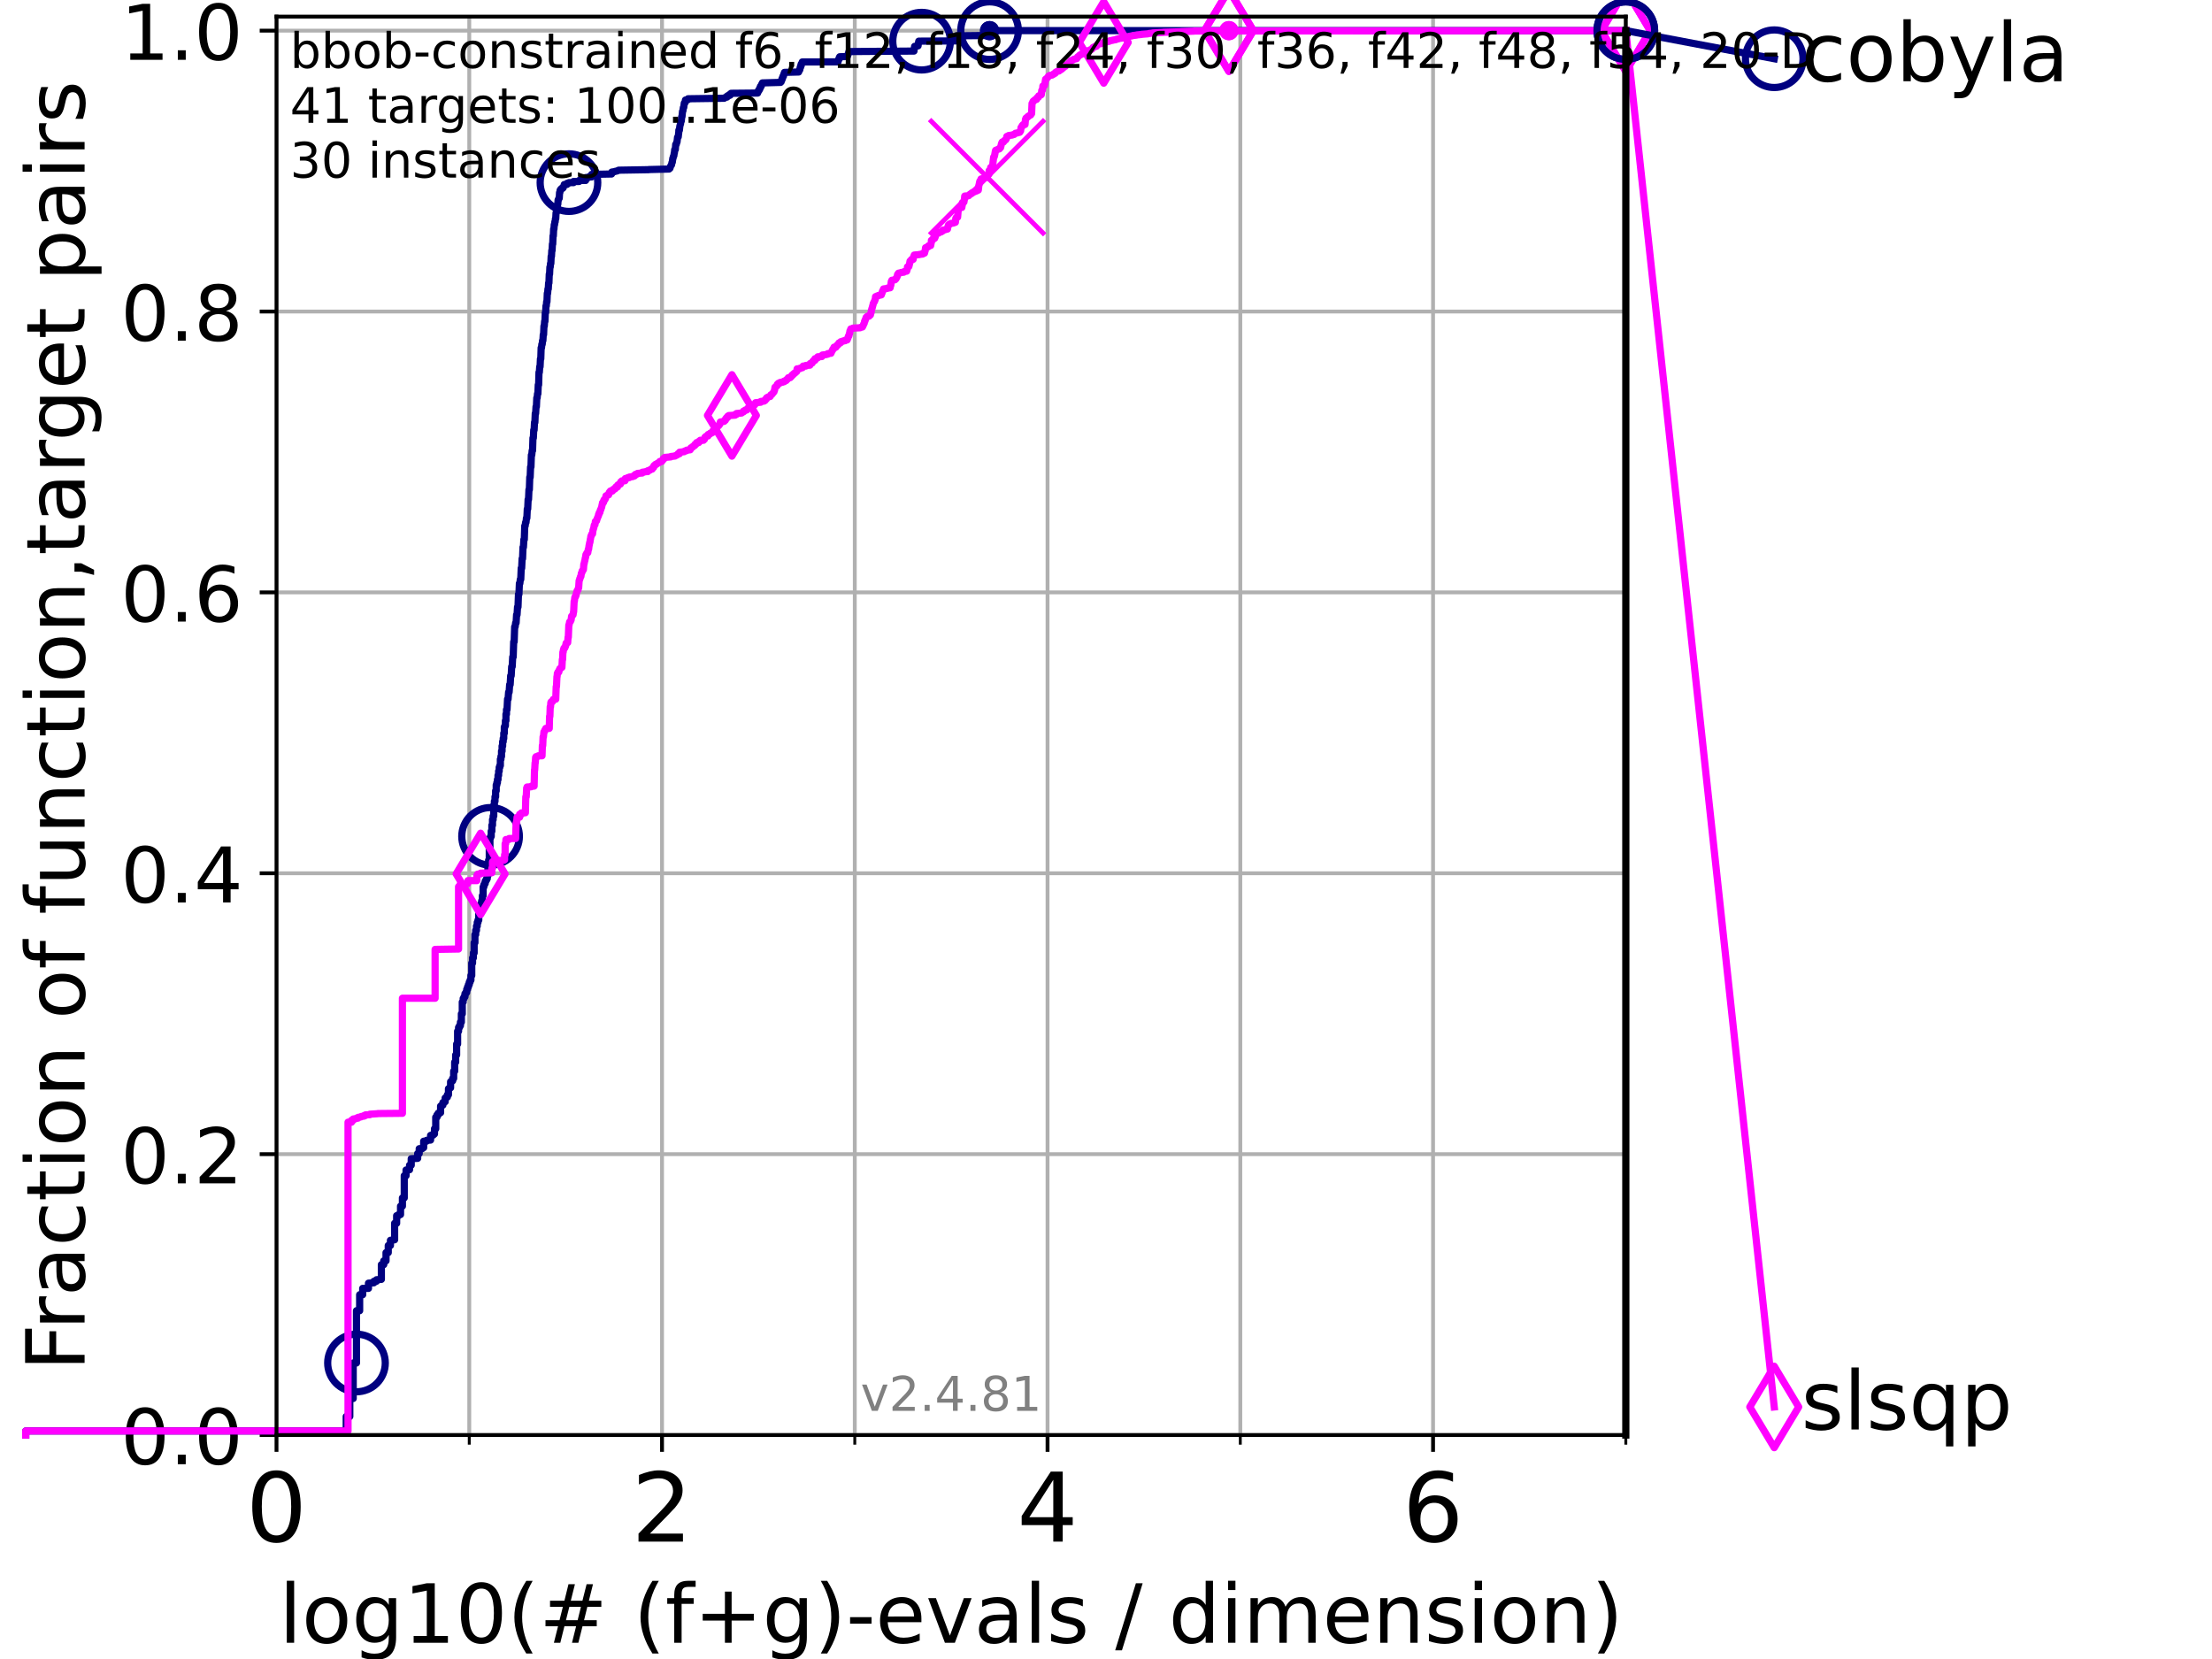 <?xml version="1.0" encoding="utf-8" standalone="no"?>
<!DOCTYPE svg PUBLIC "-//W3C//DTD SVG 1.1//EN"
  "http://www.w3.org/Graphics/SVG/1.1/DTD/svg11.dtd">
<!-- Created with matplotlib (https://matplotlib.org/) -->
<svg height="345.6pt" version="1.1" viewBox="0 0 460.8 345.6" width="460.8pt" xmlns="http://www.w3.org/2000/svg" xmlns:xlink="http://www.w3.org/1999/xlink">
 <defs>
  <style type="text/css">*{stroke-linecap:butt;stroke-linejoin:round;}</style>
 </defs>
 <g id="figure_1">
  <g id="patch_1">
   <path d="M 0 345.6 
L 460.8 345.6 
L 460.8 0 
L 0 0 
z
" style="fill:#ffffff;"/>
  </g>
  <g id="axes_1">
   <g id="patch_2">
    <path d="M 57.6 298.944 
L 338.688 298.944 
L 338.688 3.456 
L 57.6 3.456 
z
" style="fill:#ffffff;"/>
   </g>
   <g id="matplotlib.axis_1">
    <g id="xtick_1">
     <g id="line2d_1">
      <path clip-path="url(#p107cc285bd)" d="M 57.6 298.944 
L 57.6 3.456 
" style="fill:none;stroke:#b0b0b0;stroke-linecap:square;stroke-width:0.8;"/>
     </g>
     <g id="line2d_2">
      <defs>
       <path d="M 0 0 
L 0 3.5 
" id="meb1267ed43" style="stroke:#000000;stroke-width:0.8;"/>
      </defs>
      <g>
       <use style="stroke:#000000;stroke-width:0.8;" x="57.6" xlink:href="#meb1267ed43" y="298.944"/>
      </g>
     </g>
     <g id="text_1">
      <!-- 0 -->
      <g transform="translate(51.237 321.141)scale(0.2 -0.2)">
       <defs>
        <path d="M 31.781 66.406 
Q 24.172 66.406 20.328 58.906 
Q 16.5 51.422 16.5 36.375 
Q 16.5 21.391 20.328 13.891 
Q 24.172 6.391 31.781 6.391 
Q 39.453 6.391 43.281 13.891 
Q 47.125 21.391 47.125 36.375 
Q 47.125 51.422 43.281 58.906 
Q 39.453 66.406 31.781 66.406 
z
M 31.781 74.219 
Q 44.047 74.219 50.516 64.516 
Q 56.984 54.828 56.984 36.375 
Q 56.984 17.969 50.516 8.266 
Q 44.047 -1.422 31.781 -1.422 
Q 19.531 -1.422 13.062 8.266 
Q 6.594 17.969 6.594 36.375 
Q 6.594 54.828 13.062 64.516 
Q 19.531 74.219 31.781 74.219 
z
" id="DejaVuSans-48"/>
       </defs>
       <use xlink:href="#DejaVuSans-48"/>
      </g>
     </g>
    </g>
    <g id="xtick_2">
     <g id="line2d_3">
      <path clip-path="url(#p107cc285bd)" d="M 137.911 298.944 
L 137.911 3.456 
" style="fill:none;stroke:#b0b0b0;stroke-linecap:square;stroke-width:0.8;"/>
     </g>
     <g id="line2d_4">
      <g>
       <use style="stroke:#000000;stroke-width:0.8;" x="137.911" xlink:href="#meb1267ed43" y="298.944"/>
      </g>
     </g>
     <g id="text_2">
      <!-- 2 -->
      <g transform="translate(131.548 321.141)scale(0.2 -0.2)">
       <defs>
        <path d="M 19.188 8.297 
L 53.609 8.297 
L 53.609 0 
L 7.328 0 
L 7.328 8.297 
Q 12.938 14.109 22.625 23.891 
Q 32.328 33.688 34.812 36.531 
Q 39.547 41.844 41.422 45.531 
Q 43.312 49.219 43.312 52.781 
Q 43.312 58.594 39.234 62.25 
Q 35.156 65.922 28.609 65.922 
Q 23.969 65.922 18.812 64.312 
Q 13.672 62.703 7.812 59.422 
L 7.812 69.391 
Q 13.766 71.781 18.938 73 
Q 24.125 74.219 28.422 74.219 
Q 39.75 74.219 46.484 68.547 
Q 53.219 62.891 53.219 53.422 
Q 53.219 48.922 51.531 44.891 
Q 49.859 40.875 45.406 35.406 
Q 44.188 33.984 37.641 27.219 
Q 31.109 20.453 19.188 8.297 
z
" id="DejaVuSans-50"/>
       </defs>
       <use xlink:href="#DejaVuSans-50"/>
      </g>
     </g>
    </g>
    <g id="xtick_3">
     <g id="line2d_5">
      <path clip-path="url(#p107cc285bd)" d="M 218.222 298.944 
L 218.222 3.456 
" style="fill:none;stroke:#b0b0b0;stroke-linecap:square;stroke-width:0.8;"/>
     </g>
     <g id="line2d_6">
      <g>
       <use style="stroke:#000000;stroke-width:0.8;" x="218.222" xlink:href="#meb1267ed43" y="298.944"/>
      </g>
     </g>
     <g id="text_3">
      <!-- 4 -->
      <g transform="translate(211.859 321.141)scale(0.2 -0.2)">
       <defs>
        <path d="M 37.797 64.312 
L 12.891 25.391 
L 37.797 25.391 
z
M 35.203 72.906 
L 47.609 72.906 
L 47.609 25.391 
L 58.016 25.391 
L 58.016 17.188 
L 47.609 17.188 
L 47.609 0 
L 37.797 0 
L 37.797 17.188 
L 4.891 17.188 
L 4.891 26.703 
z
" id="DejaVuSans-52"/>
       </defs>
       <use xlink:href="#DejaVuSans-52"/>
      </g>
     </g>
    </g>
    <g id="xtick_4">
     <g id="line2d_7">
      <path clip-path="url(#p107cc285bd)" d="M 298.533 298.944 
L 298.533 3.456 
" style="fill:none;stroke:#b0b0b0;stroke-linecap:square;stroke-width:0.8;"/>
     </g>
     <g id="line2d_8">
      <g>
       <use style="stroke:#000000;stroke-width:0.8;" x="298.533" xlink:href="#meb1267ed43" y="298.944"/>
      </g>
     </g>
     <g id="text_4">
      <!-- 6 -->
      <g transform="translate(292.17 321.141)scale(0.2 -0.2)">
       <defs>
        <path d="M 33.016 40.375 
Q 26.375 40.375 22.484 35.828 
Q 18.609 31.297 18.609 23.391 
Q 18.609 15.531 22.484 10.953 
Q 26.375 6.391 33.016 6.391 
Q 39.656 6.391 43.531 10.953 
Q 47.406 15.531 47.406 23.391 
Q 47.406 31.297 43.531 35.828 
Q 39.656 40.375 33.016 40.375 
z
M 52.594 71.297 
L 52.594 62.312 
Q 48.875 64.062 45.094 64.984 
Q 41.312 65.922 37.594 65.922 
Q 27.828 65.922 22.672 59.328 
Q 17.531 52.734 16.797 39.406 
Q 19.672 43.656 24.016 45.922 
Q 28.375 48.188 33.594 48.188 
Q 44.578 48.188 50.953 41.516 
Q 57.328 34.859 57.328 23.391 
Q 57.328 12.156 50.688 5.359 
Q 44.047 -1.422 33.016 -1.422 
Q 20.359 -1.422 13.672 8.266 
Q 6.984 17.969 6.984 36.375 
Q 6.984 53.656 15.188 63.938 
Q 23.391 74.219 37.203 74.219 
Q 40.922 74.219 44.703 73.484 
Q 48.484 72.75 52.594 71.297 
z
" id="DejaVuSans-54"/>
       </defs>
       <use xlink:href="#DejaVuSans-54"/>
      </g>
     </g>
    </g>
    <g id="xtick_5">
     <g id="line2d_9">
      <path clip-path="url(#p107cc285bd)" d="M 97.755 298.944 
L 97.755 3.456 
" style="fill:none;stroke:#b0b0b0;stroke-linecap:square;stroke-width:0.8;"/>
     </g>
     <g id="line2d_10">
      <defs>
       <path d="M 0 0 
L 0 2 
" id="m7851a38d64" style="stroke:#000000;stroke-width:0.6;"/>
      </defs>
      <g>
       <use style="stroke:#000000;stroke-width:0.6;" x="97.755" xlink:href="#m7851a38d64" y="298.944"/>
      </g>
     </g>
    </g>
    <g id="xtick_6">
     <g id="line2d_11">
      <path clip-path="url(#p107cc285bd)" d="M 178.066 298.944 
L 178.066 3.456 
" style="fill:none;stroke:#b0b0b0;stroke-linecap:square;stroke-width:0.8;"/>
     </g>
     <g id="line2d_12">
      <g>
       <use style="stroke:#000000;stroke-width:0.6;" x="178.066" xlink:href="#m7851a38d64" y="298.944"/>
      </g>
     </g>
    </g>
    <g id="xtick_7">
     <g id="line2d_13">
      <path clip-path="url(#p107cc285bd)" d="M 258.377 298.944 
L 258.377 3.456 
" style="fill:none;stroke:#b0b0b0;stroke-linecap:square;stroke-width:0.8;"/>
     </g>
     <g id="line2d_14">
      <g>
       <use style="stroke:#000000;stroke-width:0.6;" x="258.377" xlink:href="#m7851a38d64" y="298.944"/>
      </g>
     </g>
    </g>
    <g id="xtick_8">
     <g id="line2d_15">
      <path clip-path="url(#p107cc285bd)" d="M 338.688 298.944 
L 338.688 3.456 
" style="fill:none;stroke:#b0b0b0;stroke-linecap:square;stroke-width:0.8;"/>
     </g>
     <g id="line2d_16">
      <g>
       <use style="stroke:#000000;stroke-width:0.6;" x="338.688" xlink:href="#m7851a38d64" y="298.944"/>
      </g>
     </g>
    </g>
    <g id="text_5">
     <!-- log10(# (f+g)-evals / dimension) -->
     <g transform="translate(58.145 342.218)scale(0.17 -0.17)">
      <defs>
       <path d="M 9.422 75.984 
L 18.406 75.984 
L 18.406 0 
L 9.422 0 
z
" id="DejaVuSans-108"/>
       <path d="M 30.609 48.391 
Q 23.391 48.391 19.188 42.75 
Q 14.984 37.109 14.984 27.297 
Q 14.984 17.484 19.156 11.844 
Q 23.344 6.203 30.609 6.203 
Q 37.797 6.203 41.984 11.859 
Q 46.188 17.531 46.188 27.297 
Q 46.188 37.016 41.984 42.703 
Q 37.797 48.391 30.609 48.391 
z
M 30.609 56 
Q 42.328 56 49.016 48.375 
Q 55.719 40.766 55.719 27.297 
Q 55.719 13.875 49.016 6.219 
Q 42.328 -1.422 30.609 -1.422 
Q 18.844 -1.422 12.172 6.219 
Q 5.516 13.875 5.516 27.297 
Q 5.516 40.766 12.172 48.375 
Q 18.844 56 30.609 56 
z
" id="DejaVuSans-111"/>
       <path d="M 45.406 27.984 
Q 45.406 37.75 41.375 43.109 
Q 37.359 48.484 30.078 48.484 
Q 22.859 48.484 18.828 43.109 
Q 14.797 37.75 14.797 27.984 
Q 14.797 18.266 18.828 12.891 
Q 22.859 7.516 30.078 7.516 
Q 37.359 7.516 41.375 12.891 
Q 45.406 18.266 45.406 27.984 
z
M 54.391 6.781 
Q 54.391 -7.172 48.188 -13.984 
Q 42 -20.797 29.203 -20.797 
Q 24.469 -20.797 20.266 -20.094 
Q 16.062 -19.391 12.109 -17.922 
L 12.109 -9.188 
Q 16.062 -11.328 19.922 -12.344 
Q 23.781 -13.375 27.781 -13.375 
Q 36.625 -13.375 41.016 -8.766 
Q 45.406 -4.156 45.406 5.172 
L 45.406 9.625 
Q 42.625 4.781 38.281 2.391 
Q 33.938 0 27.875 0 
Q 17.828 0 11.672 7.656 
Q 5.516 15.328 5.516 27.984 
Q 5.516 40.672 11.672 48.328 
Q 17.828 56 27.875 56 
Q 33.938 56 38.281 53.609 
Q 42.625 51.219 45.406 46.391 
L 45.406 54.688 
L 54.391 54.688 
z
" id="DejaVuSans-103"/>
       <path d="M 12.406 8.297 
L 28.516 8.297 
L 28.516 63.922 
L 10.984 60.406 
L 10.984 69.391 
L 28.422 72.906 
L 38.281 72.906 
L 38.281 8.297 
L 54.391 8.297 
L 54.391 0 
L 12.406 0 
z
" id="DejaVuSans-49"/>
       <path d="M 31 75.875 
Q 24.469 64.656 21.281 53.656 
Q 18.109 42.672 18.109 31.391 
Q 18.109 20.125 21.312 9.062 
Q 24.516 -2 31 -13.188 
L 23.188 -13.188 
Q 15.875 -1.703 12.234 9.375 
Q 8.594 20.453 8.594 31.391 
Q 8.594 42.281 12.203 53.312 
Q 15.828 64.359 23.188 75.875 
z
" id="DejaVuSans-40"/>
       <path d="M 51.125 44 
L 36.922 44 
L 32.812 27.688 
L 47.125 27.688 
z
M 43.797 71.781 
L 38.719 51.516 
L 52.984 51.516 
L 58.109 71.781 
L 65.922 71.781 
L 60.891 51.516 
L 76.125 51.516 
L 76.125 44 
L 58.984 44 
L 54.984 27.688 
L 70.516 27.688 
L 70.516 20.219 
L 53.078 20.219 
L 48 0 
L 40.188 0 
L 45.219 20.219 
L 30.906 20.219 
L 25.875 0 
L 18.016 0 
L 23.094 20.219 
L 7.719 20.219 
L 7.719 27.688 
L 24.906 27.688 
L 29 44 
L 13.281 44 
L 13.281 51.516 
L 30.906 51.516 
L 35.891 71.781 
z
" id="DejaVuSans-35"/>
       <path id="DejaVuSans-32"/>
       <path d="M 37.109 75.984 
L 37.109 68.5 
L 28.516 68.5 
Q 23.688 68.5 21.797 66.547 
Q 19.922 64.594 19.922 59.516 
L 19.922 54.688 
L 34.719 54.688 
L 34.719 47.703 
L 19.922 47.703 
L 19.922 0 
L 10.891 0 
L 10.891 47.703 
L 2.297 47.703 
L 2.297 54.688 
L 10.891 54.688 
L 10.891 58.5 
Q 10.891 67.625 15.141 71.797 
Q 19.391 75.984 28.609 75.984 
z
" id="DejaVuSans-102"/>
       <path d="M 46 62.703 
L 46 35.5 
L 73.188 35.5 
L 73.188 27.203 
L 46 27.203 
L 46 0 
L 37.797 0 
L 37.797 27.203 
L 10.594 27.203 
L 10.594 35.5 
L 37.797 35.5 
L 37.797 62.703 
z
" id="DejaVuSans-43"/>
       <path d="M 8.016 75.875 
L 15.828 75.875 
Q 23.141 64.359 26.781 53.312 
Q 30.422 42.281 30.422 31.391 
Q 30.422 20.453 26.781 9.375 
Q 23.141 -1.703 15.828 -13.188 
L 8.016 -13.188 
Q 14.5 -2 17.703 9.062 
Q 20.906 20.125 20.906 31.391 
Q 20.906 42.672 17.703 53.656 
Q 14.5 64.656 8.016 75.875 
z
" id="DejaVuSans-41"/>
       <path d="M 4.891 31.391 
L 31.203 31.391 
L 31.203 23.391 
L 4.891 23.391 
z
" id="DejaVuSans-45"/>
       <path d="M 56.203 29.594 
L 56.203 25.203 
L 14.891 25.203 
Q 15.484 15.922 20.484 11.062 
Q 25.484 6.203 34.422 6.203 
Q 39.594 6.203 44.453 7.469 
Q 49.312 8.734 54.109 11.281 
L 54.109 2.781 
Q 49.266 0.734 44.188 -0.344 
Q 39.109 -1.422 33.891 -1.422 
Q 20.797 -1.422 13.156 6.188 
Q 5.516 13.812 5.516 26.812 
Q 5.516 40.234 12.766 48.109 
Q 20.016 56 32.328 56 
Q 43.359 56 49.781 48.891 
Q 56.203 41.797 56.203 29.594 
z
M 47.219 32.234 
Q 47.125 39.594 43.094 43.984 
Q 39.062 48.391 32.422 48.391 
Q 24.906 48.391 20.391 44.141 
Q 15.875 39.891 15.188 32.172 
z
" id="DejaVuSans-101"/>
       <path d="M 2.984 54.688 
L 12.5 54.688 
L 29.594 8.797 
L 46.688 54.688 
L 56.203 54.688 
L 35.688 0 
L 23.484 0 
z
" id="DejaVuSans-118"/>
       <path d="M 34.281 27.484 
Q 23.391 27.484 19.188 25 
Q 14.984 22.516 14.984 16.5 
Q 14.984 11.719 18.141 8.906 
Q 21.297 6.109 26.703 6.109 
Q 34.188 6.109 38.703 11.406 
Q 43.219 16.703 43.219 25.484 
L 43.219 27.484 
z
M 52.203 31.203 
L 52.203 0 
L 43.219 0 
L 43.219 8.297 
Q 40.141 3.328 35.547 0.953 
Q 30.953 -1.422 24.312 -1.422 
Q 15.922 -1.422 10.953 3.297 
Q 6 8.016 6 15.922 
Q 6 25.141 12.172 29.828 
Q 18.359 34.516 30.609 34.516 
L 43.219 34.516 
L 43.219 35.406 
Q 43.219 41.609 39.141 45 
Q 35.062 48.391 27.688 48.391 
Q 23 48.391 18.547 47.266 
Q 14.109 46.141 10.016 43.891 
L 10.016 52.203 
Q 14.938 54.109 19.578 55.047 
Q 24.219 56 28.609 56 
Q 40.484 56 46.344 49.844 
Q 52.203 43.703 52.203 31.203 
z
" id="DejaVuSans-97"/>
       <path d="M 44.281 53.078 
L 44.281 44.578 
Q 40.484 46.531 36.375 47.5 
Q 32.281 48.484 27.875 48.484 
Q 21.188 48.484 17.844 46.438 
Q 14.5 44.391 14.5 40.281 
Q 14.5 37.156 16.891 35.375 
Q 19.281 33.594 26.516 31.984 
L 29.594 31.297 
Q 39.156 29.25 43.188 25.516 
Q 47.219 21.781 47.219 15.094 
Q 47.219 7.469 41.188 3.016 
Q 35.156 -1.422 24.609 -1.422 
Q 20.219 -1.422 15.453 -0.562 
Q 10.688 0.297 5.422 2 
L 5.422 11.281 
Q 10.406 8.688 15.234 7.391 
Q 20.062 6.109 24.812 6.109 
Q 31.156 6.109 34.562 8.281 
Q 37.984 10.453 37.984 14.406 
Q 37.984 18.062 35.516 20.016 
Q 33.062 21.969 24.703 23.781 
L 21.578 24.516 
Q 13.234 26.266 9.516 29.906 
Q 5.812 33.547 5.812 39.891 
Q 5.812 47.609 11.281 51.797 
Q 16.75 56 26.812 56 
Q 31.781 56 36.172 55.266 
Q 40.578 54.547 44.281 53.078 
z
" id="DejaVuSans-115"/>
       <path d="M 25.391 72.906 
L 33.688 72.906 
L 8.297 -9.281 
L 0 -9.281 
z
" id="DejaVuSans-47"/>
       <path d="M 45.406 46.391 
L 45.406 75.984 
L 54.391 75.984 
L 54.391 0 
L 45.406 0 
L 45.406 8.203 
Q 42.578 3.328 38.25 0.953 
Q 33.938 -1.422 27.875 -1.422 
Q 17.969 -1.422 11.734 6.484 
Q 5.516 14.406 5.516 27.297 
Q 5.516 40.188 11.734 48.094 
Q 17.969 56 27.875 56 
Q 33.938 56 38.25 53.625 
Q 42.578 51.266 45.406 46.391 
z
M 14.797 27.297 
Q 14.797 17.391 18.875 11.75 
Q 22.953 6.109 30.078 6.109 
Q 37.203 6.109 41.297 11.75 
Q 45.406 17.391 45.406 27.297 
Q 45.406 37.203 41.297 42.844 
Q 37.203 48.484 30.078 48.484 
Q 22.953 48.484 18.875 42.844 
Q 14.797 37.203 14.797 27.297 
z
" id="DejaVuSans-100"/>
       <path d="M 9.422 54.688 
L 18.406 54.688 
L 18.406 0 
L 9.422 0 
z
M 9.422 75.984 
L 18.406 75.984 
L 18.406 64.594 
L 9.422 64.594 
z
" id="DejaVuSans-105"/>
       <path d="M 52 44.188 
Q 55.375 50.25 60.062 53.125 
Q 64.75 56 71.094 56 
Q 79.641 56 84.281 50.016 
Q 88.922 44.047 88.922 33.016 
L 88.922 0 
L 79.891 0 
L 79.891 32.719 
Q 79.891 40.578 77.094 44.375 
Q 74.312 48.188 68.609 48.188 
Q 61.625 48.188 57.562 43.547 
Q 53.516 38.922 53.516 30.906 
L 53.516 0 
L 44.484 0 
L 44.484 32.719 
Q 44.484 40.625 41.703 44.406 
Q 38.922 48.188 33.109 48.188 
Q 26.219 48.188 22.156 43.531 
Q 18.109 38.875 18.109 30.906 
L 18.109 0 
L 9.078 0 
L 9.078 54.688 
L 18.109 54.688 
L 18.109 46.188 
Q 21.188 51.219 25.484 53.609 
Q 29.781 56 35.688 56 
Q 41.656 56 45.828 52.969 
Q 50 49.953 52 44.188 
z
" id="DejaVuSans-109"/>
       <path d="M 54.891 33.016 
L 54.891 0 
L 45.906 0 
L 45.906 32.719 
Q 45.906 40.484 42.875 44.328 
Q 39.844 48.188 33.797 48.188 
Q 26.516 48.188 22.312 43.547 
Q 18.109 38.922 18.109 30.906 
L 18.109 0 
L 9.078 0 
L 9.078 54.688 
L 18.109 54.688 
L 18.109 46.188 
Q 21.344 51.125 25.703 53.562 
Q 30.078 56 35.797 56 
Q 45.219 56 50.047 50.172 
Q 54.891 44.344 54.891 33.016 
z
" id="DejaVuSans-110"/>
      </defs>
      <use xlink:href="#DejaVuSans-108"/>
      <use x="27.783" xlink:href="#DejaVuSans-111"/>
      <use x="88.965" xlink:href="#DejaVuSans-103"/>
      <use x="152.441" xlink:href="#DejaVuSans-49"/>
      <use x="216.064" xlink:href="#DejaVuSans-48"/>
      <use x="279.688" xlink:href="#DejaVuSans-40"/>
      <use x="318.701" xlink:href="#DejaVuSans-35"/>
      <use x="402.49" xlink:href="#DejaVuSans-32"/>
      <use x="434.277" xlink:href="#DejaVuSans-40"/>
      <use x="473.291" xlink:href="#DejaVuSans-102"/>
      <use x="508.496" xlink:href="#DejaVuSans-43"/>
      <use x="592.285" xlink:href="#DejaVuSans-103"/>
      <use x="655.762" xlink:href="#DejaVuSans-41"/>
      <use x="694.775" xlink:href="#DejaVuSans-45"/>
      <use x="730.859" xlink:href="#DejaVuSans-101"/>
      <use x="792.383" xlink:href="#DejaVuSans-118"/>
      <use x="851.562" xlink:href="#DejaVuSans-97"/>
      <use x="912.842" xlink:href="#DejaVuSans-108"/>
      <use x="940.625" xlink:href="#DejaVuSans-115"/>
      <use x="992.725" xlink:href="#DejaVuSans-32"/>
      <use x="1024.512" xlink:href="#DejaVuSans-47"/>
      <use x="1058.203" xlink:href="#DejaVuSans-32"/>
      <use x="1089.99" xlink:href="#DejaVuSans-100"/>
      <use x="1153.467" xlink:href="#DejaVuSans-105"/>
      <use x="1181.25" xlink:href="#DejaVuSans-109"/>
      <use x="1278.662" xlink:href="#DejaVuSans-101"/>
      <use x="1340.186" xlink:href="#DejaVuSans-110"/>
      <use x="1403.564" xlink:href="#DejaVuSans-115"/>
      <use x="1455.664" xlink:href="#DejaVuSans-105"/>
      <use x="1483.447" xlink:href="#DejaVuSans-111"/>
      <use x="1544.629" xlink:href="#DejaVuSans-110"/>
      <use x="1608.008" xlink:href="#DejaVuSans-41"/>
     </g>
    </g>
   </g>
   <g id="matplotlib.axis_2">
    <g id="ytick_1">
     <g id="line2d_17">
      <path clip-path="url(#p107cc285bd)" d="M 57.6 298.944 
L 338.688 298.944 
" style="fill:none;stroke:#b0b0b0;stroke-linecap:square;stroke-width:0.8;"/>
     </g>
     <g id="line2d_18">
      <defs>
       <path d="M 0 0 
L -3.5 0 
" id="mada6d6ea06" style="stroke:#000000;stroke-width:0.8;"/>
      </defs>
      <g>
       <use style="stroke:#000000;stroke-width:0.8;" x="57.6" xlink:href="#mada6d6ea06" y="298.944"/>
      </g>
     </g>
     <g id="text_6">
      <!-- 0.0 -->
      <g transform="translate(25.155 305.023)scale(0.16 -0.16)">
       <defs>
        <path d="M 10.688 12.406 
L 21 12.406 
L 21 0 
L 10.688 0 
z
" id="DejaVuSans-46"/>
       </defs>
       <use xlink:href="#DejaVuSans-48"/>
       <use x="63.623" xlink:href="#DejaVuSans-46"/>
       <use x="95.41" xlink:href="#DejaVuSans-48"/>
      </g>
     </g>
    </g>
    <g id="ytick_2">
     <g id="line2d_19">
      <path clip-path="url(#p107cc285bd)" d="M 57.6 240.432 
L 338.688 240.432 
" style="fill:none;stroke:#b0b0b0;stroke-linecap:square;stroke-width:0.8;"/>
     </g>
     <g id="line2d_20">
      <g>
       <use style="stroke:#000000;stroke-width:0.8;" x="57.6" xlink:href="#mada6d6ea06" y="240.432"/>
      </g>
     </g>
     <g id="text_7">
      <!-- 0.2 -->
      <g transform="translate(25.155 246.51)scale(0.16 -0.16)">
       <use xlink:href="#DejaVuSans-48"/>
       <use x="63.623" xlink:href="#DejaVuSans-46"/>
       <use x="95.41" xlink:href="#DejaVuSans-50"/>
      </g>
     </g>
    </g>
    <g id="ytick_3">
     <g id="line2d_21">
      <path clip-path="url(#p107cc285bd)" d="M 57.6 181.919 
L 338.688 181.919 
" style="fill:none;stroke:#b0b0b0;stroke-linecap:square;stroke-width:0.8;"/>
     </g>
     <g id="line2d_22">
      <g>
       <use style="stroke:#000000;stroke-width:0.8;" x="57.6" xlink:href="#mada6d6ea06" y="181.919"/>
      </g>
     </g>
     <g id="text_8">
      <!-- 0.4 -->
      <g transform="translate(25.155 187.998)scale(0.16 -0.16)">
       <use xlink:href="#DejaVuSans-48"/>
       <use x="63.623" xlink:href="#DejaVuSans-46"/>
       <use x="95.41" xlink:href="#DejaVuSans-52"/>
      </g>
     </g>
    </g>
    <g id="ytick_4">
     <g id="line2d_23">
      <path clip-path="url(#p107cc285bd)" d="M 57.6 123.407 
L 338.688 123.407 
" style="fill:none;stroke:#b0b0b0;stroke-linecap:square;stroke-width:0.8;"/>
     </g>
     <g id="line2d_24">
      <g>
       <use style="stroke:#000000;stroke-width:0.8;" x="57.6" xlink:href="#mada6d6ea06" y="123.407"/>
      </g>
     </g>
     <g id="text_9">
      <!-- 0.6 -->
      <g transform="translate(25.155 129.485)scale(0.16 -0.16)">
       <use xlink:href="#DejaVuSans-48"/>
       <use x="63.623" xlink:href="#DejaVuSans-46"/>
       <use x="95.41" xlink:href="#DejaVuSans-54"/>
      </g>
     </g>
    </g>
    <g id="ytick_5">
     <g id="line2d_25">
      <path clip-path="url(#p107cc285bd)" d="M 57.6 64.894 
L 338.688 64.894 
" style="fill:none;stroke:#b0b0b0;stroke-linecap:square;stroke-width:0.8;"/>
     </g>
     <g id="line2d_26">
      <g>
       <use style="stroke:#000000;stroke-width:0.8;" x="57.6" xlink:href="#mada6d6ea06" y="64.894"/>
      </g>
     </g>
     <g id="text_10">
      <!-- 0.8 -->
      <g transform="translate(25.155 70.973)scale(0.16 -0.16)">
       <defs>
        <path d="M 31.781 34.625 
Q 24.75 34.625 20.719 30.859 
Q 16.703 27.094 16.703 20.516 
Q 16.703 13.922 20.719 10.156 
Q 24.75 6.391 31.781 6.391 
Q 38.812 6.391 42.859 10.172 
Q 46.922 13.969 46.922 20.516 
Q 46.922 27.094 42.891 30.859 
Q 38.875 34.625 31.781 34.625 
z
M 21.922 38.812 
Q 15.578 40.375 12.031 44.719 
Q 8.5 49.078 8.5 55.328 
Q 8.5 64.062 14.719 69.141 
Q 20.953 74.219 31.781 74.219 
Q 42.672 74.219 48.875 69.141 
Q 55.078 64.062 55.078 55.328 
Q 55.078 49.078 51.531 44.719 
Q 48 40.375 41.703 38.812 
Q 48.828 37.156 52.797 32.312 
Q 56.781 27.484 56.781 20.516 
Q 56.781 9.906 50.312 4.234 
Q 43.844 -1.422 31.781 -1.422 
Q 19.734 -1.422 13.25 4.234 
Q 6.781 9.906 6.781 20.516 
Q 6.781 27.484 10.781 32.312 
Q 14.797 37.156 21.922 38.812 
z
M 18.312 54.391 
Q 18.312 48.734 21.844 45.562 
Q 25.391 42.391 31.781 42.391 
Q 38.141 42.391 41.719 45.562 
Q 45.312 48.734 45.312 54.391 
Q 45.312 60.062 41.719 63.234 
Q 38.141 66.406 31.781 66.406 
Q 25.391 66.406 21.844 63.234 
Q 18.312 60.062 18.312 54.391 
z
" id="DejaVuSans-56"/>
       </defs>
       <use xlink:href="#DejaVuSans-48"/>
       <use x="63.623" xlink:href="#DejaVuSans-46"/>
       <use x="95.41" xlink:href="#DejaVuSans-56"/>
      </g>
     </g>
    </g>
    <g id="ytick_6">
     <g id="line2d_27">
      <path clip-path="url(#p107cc285bd)" d="M 57.6 6.382 
L 338.688 6.382 
" style="fill:none;stroke:#b0b0b0;stroke-linecap:square;stroke-width:0.8;"/>
     </g>
     <g id="line2d_28">
      <g>
       <use style="stroke:#000000;stroke-width:0.8;" x="57.6" xlink:href="#mada6d6ea06" y="6.382"/>
      </g>
     </g>
     <g id="text_11">
      <!-- 1.0 -->
      <g transform="translate(25.155 12.46)scale(0.16 -0.16)">
       <use xlink:href="#DejaVuSans-49"/>
       <use x="63.623" xlink:href="#DejaVuSans-46"/>
       <use x="95.41" xlink:href="#DejaVuSans-48"/>
      </g>
     </g>
    </g>
    <g id="text_12">
     <!-- Fraction of function,target pairs -->
     <g transform="translate(17.62 285.585)rotate(-90)scale(0.17 -0.17)">
      <defs>
       <path d="M 9.812 72.906 
L 51.703 72.906 
L 51.703 64.594 
L 19.672 64.594 
L 19.672 43.109 
L 48.578 43.109 
L 48.578 34.812 
L 19.672 34.812 
L 19.672 0 
L 9.812 0 
z
" id="DejaVuSans-70"/>
       <path d="M 41.109 46.297 
Q 39.594 47.172 37.812 47.578 
Q 36.031 48 33.891 48 
Q 26.266 48 22.188 43.047 
Q 18.109 38.094 18.109 28.812 
L 18.109 0 
L 9.078 0 
L 9.078 54.688 
L 18.109 54.688 
L 18.109 46.188 
Q 20.953 51.172 25.484 53.578 
Q 30.031 56 36.531 56 
Q 37.453 56 38.578 55.875 
Q 39.703 55.766 41.062 55.516 
z
" id="DejaVuSans-114"/>
       <path d="M 48.781 52.594 
L 48.781 44.188 
Q 44.969 46.297 41.141 47.344 
Q 37.312 48.391 33.406 48.391 
Q 24.656 48.391 19.812 42.844 
Q 14.984 37.312 14.984 27.297 
Q 14.984 17.281 19.812 11.734 
Q 24.656 6.203 33.406 6.203 
Q 37.312 6.203 41.141 7.25 
Q 44.969 8.297 48.781 10.406 
L 48.781 2.094 
Q 45.016 0.344 40.984 -0.531 
Q 36.969 -1.422 32.422 -1.422 
Q 20.062 -1.422 12.781 6.344 
Q 5.516 14.109 5.516 27.297 
Q 5.516 40.672 12.859 48.328 
Q 20.219 56 33.016 56 
Q 37.156 56 41.109 55.141 
Q 45.062 54.297 48.781 52.594 
z
" id="DejaVuSans-99"/>
       <path d="M 18.312 70.219 
L 18.312 54.688 
L 36.812 54.688 
L 36.812 47.703 
L 18.312 47.703 
L 18.312 18.016 
Q 18.312 11.328 20.141 9.422 
Q 21.969 7.516 27.594 7.516 
L 36.812 7.516 
L 36.812 0 
L 27.594 0 
Q 17.188 0 13.234 3.875 
Q 9.281 7.766 9.281 18.016 
L 9.281 47.703 
L 2.688 47.703 
L 2.688 54.688 
L 9.281 54.688 
L 9.281 70.219 
z
" id="DejaVuSans-116"/>
       <path d="M 8.5 21.578 
L 8.5 54.688 
L 17.484 54.688 
L 17.484 21.922 
Q 17.484 14.156 20.5 10.266 
Q 23.531 6.391 29.594 6.391 
Q 36.859 6.391 41.078 11.031 
Q 45.312 15.672 45.312 23.688 
L 45.312 54.688 
L 54.297 54.688 
L 54.297 0 
L 45.312 0 
L 45.312 8.406 
Q 42.047 3.422 37.719 1 
Q 33.406 -1.422 27.688 -1.422 
Q 18.266 -1.422 13.375 4.438 
Q 8.5 10.297 8.5 21.578 
z
M 31.109 56 
z
" id="DejaVuSans-117"/>
       <path d="M 11.719 12.406 
L 22.016 12.406 
L 22.016 4 
L 14.016 -11.625 
L 7.719 -11.625 
L 11.719 4 
z
" id="DejaVuSans-44"/>
       <path d="M 18.109 8.203 
L 18.109 -20.797 
L 9.078 -20.797 
L 9.078 54.688 
L 18.109 54.688 
L 18.109 46.391 
Q 20.953 51.266 25.266 53.625 
Q 29.594 56 35.594 56 
Q 45.562 56 51.781 48.094 
Q 58.016 40.188 58.016 27.297 
Q 58.016 14.406 51.781 6.484 
Q 45.562 -1.422 35.594 -1.422 
Q 29.594 -1.422 25.266 0.953 
Q 20.953 3.328 18.109 8.203 
z
M 48.688 27.297 
Q 48.688 37.203 44.609 42.844 
Q 40.531 48.484 33.406 48.484 
Q 26.266 48.484 22.188 42.844 
Q 18.109 37.203 18.109 27.297 
Q 18.109 17.391 22.188 11.75 
Q 26.266 6.109 33.406 6.109 
Q 40.531 6.109 44.609 11.75 
Q 48.688 17.391 48.688 27.297 
z
" id="DejaVuSans-112"/>
      </defs>
      <use xlink:href="#DejaVuSans-70"/>
      <use x="50.27" xlink:href="#DejaVuSans-114"/>
      <use x="91.383" xlink:href="#DejaVuSans-97"/>
      <use x="152.662" xlink:href="#DejaVuSans-99"/>
      <use x="207.643" xlink:href="#DejaVuSans-116"/>
      <use x="246.852" xlink:href="#DejaVuSans-105"/>
      <use x="274.635" xlink:href="#DejaVuSans-111"/>
      <use x="335.816" xlink:href="#DejaVuSans-110"/>
      <use x="399.195" xlink:href="#DejaVuSans-32"/>
      <use x="430.982" xlink:href="#DejaVuSans-111"/>
      <use x="492.164" xlink:href="#DejaVuSans-102"/>
      <use x="527.369" xlink:href="#DejaVuSans-32"/>
      <use x="559.156" xlink:href="#DejaVuSans-102"/>
      <use x="594.361" xlink:href="#DejaVuSans-117"/>
      <use x="657.74" xlink:href="#DejaVuSans-110"/>
      <use x="721.119" xlink:href="#DejaVuSans-99"/>
      <use x="776.1" xlink:href="#DejaVuSans-116"/>
      <use x="815.309" xlink:href="#DejaVuSans-105"/>
      <use x="843.092" xlink:href="#DejaVuSans-111"/>
      <use x="904.273" xlink:href="#DejaVuSans-110"/>
      <use x="967.652" xlink:href="#DejaVuSans-44"/>
      <use x="999.439" xlink:href="#DejaVuSans-116"/>
      <use x="1038.648" xlink:href="#DejaVuSans-97"/>
      <use x="1099.928" xlink:href="#DejaVuSans-114"/>
      <use x="1139.291" xlink:href="#DejaVuSans-103"/>
      <use x="1202.768" xlink:href="#DejaVuSans-101"/>
      <use x="1264.291" xlink:href="#DejaVuSans-116"/>
      <use x="1303.5" xlink:href="#DejaVuSans-32"/>
      <use x="1335.287" xlink:href="#DejaVuSans-112"/>
      <use x="1398.764" xlink:href="#DejaVuSans-97"/>
      <use x="1460.043" xlink:href="#DejaVuSans-105"/>
      <use x="1487.826" xlink:href="#DejaVuSans-114"/>
      <use x="1528.939" xlink:href="#DejaVuSans-115"/>
     </g>
    </g>
   </g>
   <g id="line2d_29">
    <defs>
     <path d="M 0 1.5 
C 0.398 1.5 0.779 1.342 1.061 1.061 
C 1.342 0.779 1.5 0.398 1.5 0 
C 1.5 -0.398 1.342 -0.779 1.061 -1.061 
C 0.779 -1.342 0.398 -1.5 0 -1.5 
C -0.398 -1.5 -0.779 -1.342 -1.061 -1.061 
C -1.342 -0.779 -1.5 -0.398 -1.5 0 
C -1.5 0.398 -1.342 0.779 -1.061 1.061 
C -0.779 1.342 -0.398 1.5 0 1.5 
z
" id="mc95828380b" style="stroke:#000080;"/>
    </defs>
    <g>
     <use style="fill:#000080;stroke:#000080;" x="206.147" xlink:href="#mc95828380b" y="6.382"/>
     <use style="fill:#000080;stroke:#000080;" x="206.147" xlink:href="#mc95828380b" y="6.382"/>
    </g>
   </g>
   <g id="line2d_30">
    <path d="M 5.357 298.944 
L 5.357 298.098 
L 72.125 298.098 
L 72.125 295.085 
L 72.868 295.085 
L 72.868 291.333 
L 73.579 291.333 
L 73.579 283.933 
L 74.263 283.933 
L 74.263 273.044 
L 74.922 273.044 
L 74.922 269.714 
L 75.556 269.714 
L 75.556 268.393 
L 76.759 268.393 
L 76.759 267.309 
L 77.885 267.23 
L 77.885 266.913 
L 78.421 266.913 
L 78.421 266.596 
L 79.447 266.516 
L 79.447 263.451 
L 79.939 263.451 
L 79.939 262.658 
L 80.416 262.658 
L 80.416 260.94 
L 80.881 260.94 
L 80.881 259.46 
L 81.334 259.46 
L 81.334 258.376 
L 82.207 258.271 
L 82.207 254.835 
L 82.627 254.835 
L 82.627 253.249 
L 83.037 253.249 
L 83.037 253.011 
L 83.438 253.011 
L 83.438 251.267 
L 83.83 251.267 
L 83.83 249.549 
L 84.213 249.549 
L 84.213 244.924 
L 84.588 244.924 
L 84.588 243.735 
L 85.315 243.682 
L 85.315 242.731 
L 85.667 242.731 
L 85.667 241.383 
L 87.01 241.304 
L 87.01 240.299 
L 87.33 240.299 
L 87.33 239.295 
L 87.952 239.295 
L 87.952 239.084 
L 88.256 239.084 
L 88.256 237.736 
L 88.847 237.736 
L 88.847 237.551 
L 89.698 237.498 
L 89.698 236.52 
L 90.243 236.467 
L 90.243 236.229 
L 90.509 236.229 
L 90.509 235.146 
L 90.771 235.146 
L 90.771 232.741 
L 91.03 232.741 
L 91.03 232.265 
L 91.284 232.265 
L 91.284 231.895 
L 91.783 231.789 
L 91.783 230.415 
L 92.027 230.415 
L 92.027 230.204 
L 92.267 230.204 
L 92.267 229.675 
L 92.504 229.675 
L 92.504 229.517 
L 92.738 229.517 
L 92.738 228.724 
L 92.969 228.724 
L 92.969 228.539 
L 93.197 228.539 
L 93.197 228.063 
L 93.422 228.063 
L 93.422 226.794 
L 93.645 226.794 
L 93.645 226.609 
L 93.864 226.609 
L 93.864 225.341 
L 94.081 225.341 
L 94.081 225.156 
L 94.295 225.156 
L 94.295 224.654 
L 94.506 224.654 
L 94.506 223.147 
L 94.715 223.147 
L 94.715 221.271 
L 94.921 221.271 
L 94.921 219.765 
L 95.125 219.765 
L 95.125 217.492 
L 95.327 217.492 
L 95.327 214.822 
L 95.526 214.822 
L 95.526 214.03 
L 95.723 214.03 
L 95.723 213.66 
L 95.918 213.66 
L 95.918 212.92 
L 96.111 212.92 
L 96.111 211.202 
L 96.301 211.202 
L 96.301 208.744 
L 96.49 208.744 
L 96.49 208.004 
L 96.676 208.004 
L 96.676 207.634 
L 96.861 207.634 
L 96.861 207 
L 97.044 207 
L 97.044 206.735 
L 97.224 206.735 
L 97.224 206.101 
L 97.403 206.101 
L 97.403 205.599 
L 97.58 205.599 
L 97.58 205.123 
L 97.755 205.123 
L 97.755 204.595 
L 97.929 204.595 
L 97.929 204.172 
L 98.101 204.172 
L 98.101 203.22 
L 98.271 203.22 
L 98.271 200.63 
L 98.439 200.63 
L 98.439 199.547 
L 98.606 199.547 
L 98.606 198.516 
L 98.772 198.516 
L 98.772 196.375 
L 98.935 196.375 
L 98.935 194.684 
L 99.098 194.684 
L 99.098 193.812 
L 99.258 193.812 
L 99.258 192.913 
L 99.418 192.913 
L 99.418 192.147 
L 99.575 192.147 
L 99.575 191.671 
L 99.732 191.671 
L 99.732 190.376 
L 99.887 190.376 
L 99.887 189.53 
L 100.04 189.53 
L 100.04 188.949 
L 100.193 188.949 
L 100.193 188.209 
L 100.344 188.209 
L 100.344 187.654 
L 100.493 187.654 
L 100.493 186.57 
L 100.642 186.57 
L 100.642 184.773 
L 100.789 184.773 
L 100.789 184.324 
L 100.935 184.324 
L 100.935 184.033 
L 101.08 184.033 
L 101.08 183.558 
L 101.223 183.558 
L 101.223 183.32 
L 101.366 183.32 
L 101.366 183.029 
L 101.507 183.029 
L 101.507 182.421 
L 101.647 182.421 
L 101.647 180.465 
L 101.786 180.465 
L 101.786 179.197 
L 101.924 179.197 
L 101.924 176.871 
L 102.06 176.871 
L 102.06 174.546 
L 102.196 174.546 
L 102.196 174.228 
L 102.331 174.228 
L 102.331 173.145 
L 102.465 173.145 
L 102.465 171.903 
L 102.597 171.903 
L 102.597 170.74 
L 102.729 170.74 
L 102.729 170 
L 102.859 170 
L 102.859 167.727 
L 102.989 167.727 
L 102.989 166.908 
L 103.118 166.908 
L 103.118 165.983 
L 103.246 165.983 
L 103.246 164.741 
L 103.372 164.741 
L 103.372 163.525 
L 103.498 163.525 
L 103.498 163.049 
L 103.623 163.049 
L 103.623 162.388 
L 103.747 162.388 
L 103.747 161.516 
L 103.871 161.516 
L 103.871 160.644 
L 103.993 160.644 
L 103.993 159.851 
L 104.115 159.851 
L 104.115 159.481 
L 104.235 159.481 
L 104.235 158.16 
L 104.355 158.16 
L 104.355 157.578 
L 104.474 157.578 
L 104.474 156.469 
L 104.592 156.469 
L 104.592 155.411 
L 104.71 155.411 
L 104.71 154.486 
L 104.826 154.486 
L 104.826 153.826 
L 104.942 153.826 
L 104.942 152.742 
L 105.057 152.742 
L 105.057 151.447 
L 105.172 151.447 
L 105.172 151.183 
L 105.285 151.183 
L 105.285 150.126 
L 105.398 150.126 
L 105.398 148.778 
L 105.51 148.778 
L 105.51 147.826 
L 105.622 147.826 
L 105.733 145.633 
L 105.843 145.633 
L 105.952 144.179 
L 106.061 144.179 
L 106.169 142.62 
L 106.276 142.62 
L 106.383 140.77 
L 106.489 140.77 
L 106.594 138.867 
L 106.699 138.867 
L 106.803 136.859 
L 106.906 136.859 
L 107.009 133.687 
L 107.111 133.687 
L 107.213 130.569 
L 107.314 130.569 
L 107.415 129.749 
L 107.515 129.749 
L 107.614 128.058 
L 107.713 128.058 
L 107.811 126.446 
L 107.909 126.446 
L 108.006 123.803 
L 108.103 123.803 
L 108.199 121.53 
L 108.294 121.53 
L 108.389 120.684 
L 108.484 120.684 
L 108.578 118.359 
L 108.671 118.359 
L 108.764 116.377 
L 108.857 116.377 
L 108.949 113.998 
L 109.04 113.998 
L 109.132 112.386 
L 109.222 112.386 
L 109.312 109.558 
L 109.402 109.558 
L 109.491 108.818 
L 109.58 108.818 
L 109.668 107.92 
L 109.756 107.92 
L 109.843 106.017 
L 109.93 106.017 
L 110.017 104.035 
L 110.103 104.035 
L 110.189 102 
L 110.274 102 
L 110.359 99.41 
L 110.443 99.41 
L 110.527 97.269 
L 110.611 97.269 
L 110.694 94.785 
L 110.777 94.785 
L 110.86 93.86 
L 110.942 93.86 
L 111.023 91.243 
L 111.105 91.243 
L 111.186 89.578 
L 111.266 89.578 
L 111.346 87.993 
L 111.426 87.993 
L 111.506 86.116 
L 111.585 86.116 
L 111.663 84.715 
L 111.742 84.715 
L 111.82 82.892 
L 111.897 82.892 
L 111.975 82.02 
L 112.052 82.02 
L 112.128 80.17 
L 112.205 80.17 
L 112.281 77.553 
L 112.356 77.553 
L 112.432 76.39 
L 112.507 76.39 
L 112.581 74.752 
L 112.656 74.752 
L 112.73 72.453 
L 112.804 72.453 
L 112.877 71.713 
L 112.95 71.713 
L 113.023 70.946 
L 113.095 70.946 
L 113.168 69.704 
L 113.24 69.704 
L 113.311 67.933 
L 113.383 67.933 
L 113.454 66.929 
L 113.524 66.929 
L 113.595 65.132 
L 113.665 65.132 
L 113.735 63.731 
L 113.804 63.731 
L 113.874 62.859 
L 113.943 62.859 
L 114.012 61.115 
L 114.08 61.115 
L 114.148 60.19 
L 114.216 60.19 
L 114.284 58.948 
L 114.352 58.948 
L 114.419 57.124 
L 114.486 57.124 
L 114.552 55.644 
L 114.619 55.644 
L 114.685 54.878 
L 114.751 54.878 
L 114.817 53.398 
L 114.882 53.398 
L 114.947 52.182 
L 115.012 52.182 
L 115.077 50.834 
L 115.141 50.834 
L 115.206 49.143 
L 115.27 49.143 
L 115.333 47.716 
L 115.397 47.716 
L 115.46 46.817 
L 115.523 46.817 
L 115.586 46.209 
L 115.649 46.209 
L 115.711 45.549 
L 115.773 45.549 
L 115.835 44.333 
L 115.897 44.333 
L 115.959 43.514 
L 116.081 43.487 
L 116.142 42.536 
L 116.203 42.536 
L 116.263 41.664 
L 116.323 41.664 
L 116.383 41.373 
L 116.503 41.294 
L 116.562 40.131 
L 116.621 40.131 
L 116.68 39.629 
L 116.798 39.629 
L 116.798 39.444 
L 116.914 39.444 
L 116.972 39.259 
L 117.203 39.232 
L 117.203 39.126 
L 117.317 39.126 
L 117.373 38.862 
L 117.486 38.756 
L 117.542 38.439 
L 118.121 38.413 
L 118.149 38.175 
L 118.524 38.149 
L 118.524 38.043 
L 119.478 38.043 
L 119.478 37.805 
L 120.642 37.805 
L 120.642 37.594 
L 121.997 37.594 
L 121.997 36.986 
L 122.594 36.986 
L 122.594 36.854 
L 123.253 36.854 
L 123.253 36.325 
L 127.406 36.246 
L 127.437 35.849 
L 128.062 35.744 
L 128.062 35.717 
L 128.576 35.611 
L 128.576 35.585 
L 128.871 35.479 
L 128.871 35.453 
L 135.128 35.347 
L 135.128 35.321 
L 139.374 35.215 
L 139.454 35.083 
L 139.565 35.056 
L 139.676 34.66 
L 139.739 34.554 
L 139.817 34.396 
L 139.879 34.369 
L 139.988 33.841 
L 140.05 33.788 
L 140.158 32.969 
L 140.204 32.969 
L 140.295 32.546 
L 140.371 32.466 
L 140.462 31.832 
L 140.492 31.832 
L 140.552 31.171 
L 140.686 31.145 
L 140.76 30.088 
L 140.878 30.088 
L 140.981 29.586 
L 141.039 29.586 
L 141.141 28.608 
L 141.286 28.529 
L 141.386 27.63 
L 141.4 27.63 
L 141.414 27.128 
L 141.528 27.128 
L 141.627 26.229 
L 141.655 26.176 
L 141.753 25.806 
L 141.767 25.806 
L 141.837 25.225 
L 141.921 25.225 
L 142.017 24.3 
L 142.072 24.3 
L 142.182 23.19 
L 142.264 23.084 
L 142.358 22.397 
L 142.439 22.371 
L 142.547 21.472 
L 142.719 21.393 
L 142.786 20.838 
L 143.331 20.759 
L 143.331 20.574 
L 150.87 20.468 
L 150.961 20.362 
L 151.272 20.257 
L 151.272 20.23 
L 151.442 20.23 
L 151.442 20.045 
L 151.681 20.045 
L 151.681 19.887 
L 152.095 19.834 
L 152.095 19.596 
L 152.295 19.596 
L 152.295 19.437 
L 157.832 19.384 
L 157.893 19.094 
L 157.954 19.094 
L 157.954 18.909 
L 158.081 18.909 
L 158.119 18.644 
L 158.244 18.644 
L 158.277 18.327 
L 158.385 18.327 
L 158.417 17.984 
L 158.589 17.957 
L 158.668 17.561 
L 158.737 17.561 
L 158.822 17.27 
L 162.607 17.164 
L 162.657 17.059 
L 162.733 17.032 
L 162.8 16.689 
L 162.896 16.636 
L 162.921 16.345 
L 163.008 16.345 
L 163.099 15.896 
L 163.206 15.869 
L 163.291 15.42 
L 163.356 15.42 
L 163.425 15.077 
L 166.377 14.997 
L 166.475 14.654 
L 166.607 14.548 
L 166.694 14.019 
L 166.771 14.019 
L 166.798 13.676 
L 166.9 13.676 
L 166.904 13.332 
L 167.016 13.332 
L 167.124 12.909 
L 174.576 12.883 
L 174.669 12.381 
L 174.798 12.354 
L 174.844 11.958 
L 174.93 11.958 
L 174.93 11.826 
L 176.518 11.773 
L 176.611 11.429 
L 176.651 11.429 
L 176.728 11.112 
L 176.77 11.086 
L 176.845 10.742 
L 190.402 10.637 
L 190.493 9.844 
L 190.53 9.844 
L 190.53 9.659 
L 191.246 9.553 
L 191.347 8.787 
L 191.37 8.787 
L 191.396 8.575 
L 199.141 8.522 
L 199.236 7.465 
L 206.087 7.386 
L 206.147 6.382 
L 338.688 6.382 
L 338.688 6.382 
" style="fill:none;stroke:#000080;stroke-linecap:square;stroke-width:1.5;"/>
   </g>
   <g id="line2d_31">
    <defs>
     <path d="M 0 6 
C 1.591 6 3.117 5.368 4.243 4.243 
C 5.368 3.117 6 1.591 6 0 
C 6 -1.591 5.368 -3.117 4.243 -4.243 
C 3.117 -5.368 1.591 -6 0 -6 
C -1.591 -6 -3.117 -5.368 -4.243 -4.243 
C -5.368 -3.117 -6 -1.591 -6 0 
C -6 1.591 -5.368 3.117 -4.243 4.243 
C -3.117 5.368 -1.591 6 0 6 
z
" id="m4e75d445ea" style="stroke:#000080;stroke-width:1.5;"/>
    </defs>
    <g>
     <use style="fill-opacity:0;stroke:#000080;stroke-width:1.5;" x="74.263" xlink:href="#m4e75d445ea" y="283.933"/>
     <use style="fill-opacity:0;stroke:#000080;stroke-width:1.5;" x="102.196" xlink:href="#m4e75d445ea" y="174.228"/>
     <use style="fill-opacity:0;stroke:#000080;stroke-width:1.5;" x="118.524" xlink:href="#m4e75d445ea" y="38.043"/>
     <use style="fill-opacity:0;stroke:#000080;stroke-width:1.5;" x="191.982" xlink:href="#m4e75d445ea" y="8.575"/>
     <use style="fill-opacity:0;stroke:#000080;stroke-width:1.5;" x="206.147" xlink:href="#m4e75d445ea" y="6.382"/>
     <use style="fill-opacity:0;stroke:#000080;stroke-width:1.5;" x="338.688" xlink:href="#m4e75d445ea" y="6.382"/>
    </g>
   </g>
   <g id="line2d_32">
    <path style="fill:none;stroke:#000080;stroke-linecap:square;stroke-width:1.5;"/>
    <g/>
   </g>
   <g id="line2d_33">
    <defs>
     <path d="M 0 1.5 
C 0.398 1.5 0.779 1.342 1.061 1.061 
C 1.342 0.779 1.5 0.398 1.5 0 
C 1.5 -0.398 1.342 -0.779 1.061 -1.061 
C 0.779 -1.342 0.398 -1.5 0 -1.5 
C -0.398 -1.5 -0.779 -1.342 -1.061 -1.061 
C -1.342 -0.779 -1.5 -0.398 -1.5 0 
C -1.5 0.398 -1.342 0.779 -1.061 1.061 
C -0.779 1.342 -0.398 1.5 0 1.5 
z
" id="m05135c1012" style="stroke:#ff00ff;"/>
    </defs>
    <g>
     <use style="fill:#ff00ff;stroke:#ff00ff;" x="256" xlink:href="#m05135c1012" y="6.382"/>
     <use style="fill:#ff00ff;stroke:#ff00ff;" x="256" xlink:href="#m05135c1012" y="6.382"/>
    </g>
   </g>
   <g id="line2d_34">
    <path d="M 5.357 298.944 
L 5.357 298.098 
L 72.5 298.098 
L 72.5 233.772 
L 73.227 233.772 
L 73.227 233.375 
L 73.579 233.375 
L 73.579 233.111 
L 74.263 233.005 
L 74.263 232.926 
L 74.596 232.926 
L 74.596 232.767 
L 75.242 232.662 
L 75.242 232.582 
L 75.864 232.503 
L 75.864 232.371 
L 76.168 232.371 
L 76.168 232.239 
L 77.047 232.212 
L 77.047 232.107 
L 78.683 232.001 
L 78.683 231.974 
L 83.83 231.922 
L 83.83 207.951 
L 90.641 207.951 
L 90.641 197.776 
L 95.526 197.697 
L 95.526 184.72 
L 95.723 184.72 
L 95.821 184.298 
L 96.861 184.192 
L 96.861 184.139 
L 97.403 184.086 
L 97.492 183.452 
L 99.338 183.452 
L 99.338 182.368 
L 99.497 182.368 
L 99.497 182.104 
L 100.117 182.051 
L 100.117 181.893 
L 102.465 181.813 
L 102.465 180.862 
L 102.597 180.862 
L 102.597 179.514 
L 102.859 179.408 
L 102.859 179.382 
L 103.747 179.382 
L 103.747 179.25 
L 104.942 179.223 
L 104.942 179.118 
L 105.115 179.118 
L 105.115 178.061 
L 105.229 178.061 
L 105.229 175.761 
L 105.342 175.761 
L 105.398 174.889 
L 106.061 174.863 
L 106.061 174.678 
L 107.415 174.678 
L 107.515 171.453 
L 107.614 171.453 
L 107.713 170.264 
L 108.247 170.238 
L 108.247 169.63 
L 108.625 169.63 
L 108.625 169.339 
L 109.447 169.313 
L 109.536 165.983 
L 109.624 165.983 
L 109.712 164.159 
L 109.8 164.159 
L 109.8 163.948 
L 110.694 163.895 
L 110.694 163.763 
L 111.266 163.763 
L 111.346 160.406 
L 111.386 160.406 
L 111.466 158.926 
L 111.506 158.926 
L 111.585 157.763 
L 111.663 157.763 
L 111.663 157.631 
L 112.128 157.552 
L 112.128 157.446 
L 112.914 157.446 
L 112.987 155.306 
L 113.059 155.306 
L 113.132 153.509 
L 113.204 153.509 
L 113.311 152.451 
L 113.418 152.425 
L 113.524 152.055 
L 113.63 152.055 
L 113.7 151.738 
L 114.419 151.738 
L 114.486 149.227 
L 114.552 149.227 
L 114.619 147.245 
L 114.685 147.245 
L 114.751 146.346 
L 114.817 146.346 
L 114.817 146.214 
L 115.077 146.188 
L 115.141 145.897 
L 115.206 145.897 
L 115.27 145.686 
L 115.773 145.659 
L 115.866 143.043 
L 115.928 143.016 
L 116.02 140.955 
L 116.05 140.955 
L 116.111 140.268 
L 116.233 140.215 
L 116.233 140.004 
L 116.413 140.004 
L 116.503 139.554 
L 116.592 139.449 
L 116.621 139.29 
L 116.827 139.211 
L 116.885 139.026 
L 117.059 139.026 
L 117.145 137.387 
L 117.203 137.387 
L 117.26 135.854 
L 117.317 135.854 
L 117.373 135.326 
L 117.43 135.326 
L 117.486 135.009 
L 117.654 134.982 
L 117.765 134.612 
L 117.821 134.612 
L 117.931 133.978 
L 118.257 133.872 
L 118.337 132.762 
L 118.391 132.762 
L 118.497 130.199 
L 118.55 130.199 
L 118.656 129.564 
L 118.839 129.459 
L 118.943 129.168 
L 118.968 129.168 
L 119.072 128.375 
L 119.199 128.296 
L 119.301 128.084 
L 119.377 128.084 
L 119.478 127.424 
L 119.503 127.424 
L 119.603 125.257 
L 119.652 125.257 
L 119.752 124.411 
L 119.899 124.305 
L 119.948 123.988 
L 120.021 123.988 
L 120.094 123.459 
L 120.142 123.459 
L 120.215 123.063 
L 120.287 123.063 
L 120.358 122.852 
L 120.43 122.852 
L 120.501 122.429 
L 120.548 122.429 
L 120.642 120.975 
L 120.713 120.869 
L 120.783 120.526 
L 120.829 120.526 
L 120.922 120.129 
L 121.014 120.077 
L 121.106 119.416 
L 121.197 119.337 
L 121.287 118.914 
L 121.423 118.861 
L 121.512 118.649 
L 121.535 118.649 
L 121.624 117.513 
L 121.668 117.513 
L 121.778 116.932 
L 121.822 116.852 
L 121.931 116.218 
L 121.975 116.165 
L 122.062 115.531 
L 122.148 115.504 
L 122.234 115.214 
L 122.447 115.134 
L 122.552 114.421 
L 122.615 114.421 
L 122.72 113.602 
L 122.741 113.602 
L 122.844 112.994 
L 122.886 112.994 
L 122.989 112.28 
L 123.009 112.28 
L 123.091 111.699 
L 123.172 111.646 
L 123.253 111.302 
L 123.434 111.223 
L 123.534 110.43 
L 123.554 110.43 
L 123.653 110.06 
L 123.692 110.007 
L 123.791 109.4 
L 123.947 109.294 
L 124.024 108.633 
L 124.159 108.527 
L 124.159 108.501 
L 124.274 108.501 
L 124.369 108.131 
L 124.388 108.131 
L 124.463 107.867 
L 124.52 107.787 
L 124.595 107.576 
L 124.651 107.497 
L 124.688 107.18 
L 124.762 107.18 
L 124.836 106.783 
L 124.965 106.757 
L 125.075 106.228 
L 125.165 106.149 
L 125.256 105.805 
L 125.328 105.7 
L 125.435 105.118 
L 125.488 105.065 
L 125.506 104.748 
L 125.735 104.642 
L 125.77 104.246 
L 125.858 104.246 
L 125.858 104.087 
L 126.014 104.087 
L 126.1 103.85 
L 126.134 103.85 
L 126.236 103.295 
L 126.473 103.189 
L 126.473 103.162 
L 126.79 103.083 
L 126.888 102.66 
L 126.954 102.66 
L 126.954 102.528 
L 127.133 102.528 
L 127.149 102.29 
L 127.58 102.29 
L 127.643 102.026 
L 127.83 102.026 
L 127.83 101.894 
L 128.123 101.841 
L 128.138 101.682 
L 128.275 101.682 
L 128.275 101.471 
L 128.635 101.445 
L 128.665 101.075 
L 128.842 101.022 
L 128.842 100.942 
L 129.248 100.837 
L 129.305 100.387 
L 129.546 100.387 
L 129.546 100.176 
L 130.196 100.15 
L 130.25 99.7 
L 130.678 99.621 
L 130.744 99.515 
L 131.108 99.489 
L 131.108 99.383 
L 131.827 99.277 
L 131.877 99.198 
L 132.182 99.145 
L 132.182 98.987 
L 132.351 98.987 
L 132.351 98.828 
L 132.754 98.749 
L 132.812 98.617 
L 133.8 98.537 
L 133.8 98.379 
L 134.514 98.273 
L 134.514 98.247 
L 134.932 98.247 
L 134.932 98.062 
L 135.362 97.956 
L 135.472 97.824 
L 135.869 97.718 
L 135.947 97.454 
L 136.16 97.375 
L 136.218 97.031 
L 136.362 96.952 
L 136.362 96.899 
L 136.514 96.899 
L 136.551 96.74 
L 136.869 96.635 
L 136.97 96.502 
L 137.226 96.423 
L 137.262 96.344 
L 137.451 96.291 
L 137.451 96.132 
L 137.858 96.132 
L 137.928 95.895 
L 138.093 95.842 
L 138.196 95.657 
L 138.205 95.657 
L 138.205 95.498 
L 138.46 95.472 
L 138.502 95.287 
L 139.731 95.181 
L 139.731 95.102 
L 140.634 94.996 
L 140.686 94.917 
L 140.996 94.811 
L 141.076 94.758 
L 141.192 94.679 
L 141.242 94.52 
L 141.556 94.52 
L 141.571 94.203 
L 142.526 94.097 
L 142.613 93.965 
L 143.034 93.886 
L 143.034 93.78 
L 143.779 93.701 
L 143.878 93.41 
L 143.94 93.331 
L 143.94 93.278 
L 144.258 93.172 
L 144.355 92.987 
L 144.606 92.882 
L 144.606 92.802 
L 144.736 92.802 
L 144.777 92.565 
L 144.959 92.565 
L 144.959 92.406 
L 145.132 92.406 
L 145.132 92.195 
L 145.565 92.195 
L 145.643 91.904 
L 145.877 91.904 
L 145.877 91.719 
L 146.543 91.719 
L 146.639 91.507 
L 146.755 91.507 
L 146.849 91.085 
L 147.057 90.979 
L 147.057 90.9 
L 147.485 90.82 
L 147.525 90.503 
L 147.824 90.424 
L 147.824 90.371 
L 147.957 90.371 
L 147.957 90.239 
L 148.383 90.133 
L 148.474 89.79 
L 148.738 89.71 
L 148.789 89.552 
L 148.869 89.552 
L 148.961 89.314 
L 149.045 89.314 
L 149.155 89.023 
L 149.382 88.97 
L 149.4 88.785 
L 149.726 88.68 
L 149.837 88.468 
L 149.933 88.415 
L 149.999 88.072 
L 150.055 88.072 
L 150.055 87.913 
L 150.704 87.808 
L 150.733 87.755 
L 150.883 87.755 
L 150.883 87.623 
L 151.109 87.543 
L 151.158 87.253 
L 151.317 87.226 
L 151.317 87.041 
L 151.582 86.962 
L 151.582 86.724 
L 151.811 86.724 
L 151.811 86.565 
L 153.146 86.486 
L 153.146 86.328 
L 153.427 86.328 
L 153.427 86.143 
L 154.494 86.037 
L 154.561 85.958 
L 154.754 85.852 
L 154.754 85.799 
L 154.883 85.799 
L 154.883 85.64 
L 155.232 85.535 
L 155.232 85.429 
L 155.571 85.403 
L 155.635 85.218 
L 155.792 85.112 
L 155.792 85.033 
L 156.467 84.953 
L 156.569 84.636 
L 156.833 84.636 
L 156.871 84.425 
L 157.212 84.345 
L 157.292 84.16 
L 157.39 84.134 
L 157.39 83.896 
L 158.479 83.79 
L 158.479 83.632 
L 159.196 83.553 
L 159.196 83.5 
L 159.391 83.42 
L 159.434 83.209 
L 159.651 83.13 
L 159.706 82.865 
L 159.976 82.76 
L 159.976 82.707 
L 160.435 82.601 
L 160.528 82.363 
L 160.6 82.363 
L 160.6 82.231 
L 160.833 82.125 
L 160.933 81.967 
L 161.033 81.888 
L 161.133 81.703 
L 161.24 81.623 
L 161.329 81.28 
L 161.357 81.28 
L 161.443 80.672 
L 161.621 80.593 
L 161.717 80.434 
L 161.867 80.381 
L 161.925 80.064 
L 162.126 80.038 
L 162.135 79.853 
L 162.445 79.826 
L 162.511 79.668 
L 163.056 79.615 
L 163.056 79.535 
L 163.374 79.509 
L 163.374 79.377 
L 163.779 79.271 
L 163.84 79.086 
L 164.069 78.98 
L 164.153 78.848 
L 164.218 78.848 
L 164.218 78.69 
L 164.632 78.663 
L 164.713 78.531 
L 164.873 78.425 
L 164.953 78.188 
L 165.201 78.082 
L 165.279 77.897 
L 165.512 77.791 
L 165.512 77.712 
L 165.741 77.606 
L 165.847 77.474 
L 165.968 77.395 
L 166.05 76.84 
L 166.646 76.787 
L 166.646 76.708 
L 167.158 76.602 
L 167.209 76.39 
L 167.32 76.311 
L 167.32 76.258 
L 167.872 76.258 
L 167.872 76.126 
L 168.725 76.073 
L 168.771 75.73 
L 169.198 75.624 
L 169.295 75.307 
L 169.38 75.254 
L 169.435 75.148 
L 169.769 75.069 
L 169.772 74.725 
L 170.201 74.62 
L 170.201 74.54 
L 170.35 74.54 
L 170.358 74.329 
L 171.209 74.276 
L 171.316 73.959 
L 172.171 73.853 
L 172.277 73.8 
L 172.447 73.774 
L 172.447 73.668 
L 173.111 73.589 
L 173.21 73.351 
L 173.253 73.272 
L 173.358 73.008 
L 173.407 73.008 
L 173.505 72.717 
L 173.683 72.638 
L 173.749 72.32 
L 174.148 72.32 
L 174.148 72.162 
L 174.336 72.056 
L 174.385 71.898 
L 174.621 71.792 
L 174.713 71.607 
L 174.758 71.58 
L 174.758 71.448 
L 175.089 71.422 
L 175.146 71.184 
L 175.636 71.078 
L 175.636 71.025 
L 176.072 70.973 
L 176.072 70.867 
L 176.478 70.814 
L 176.585 70.523 
L 176.642 70.444 
L 176.723 70.048 
L 176.844 69.968 
L 176.94 69.493 
L 176.98 69.493 
L 177.059 68.938 
L 177.13 68.832 
L 177.241 68.515 
L 177.689 68.409 
L 177.689 68.356 
L 179.178 68.277 
L 179.178 68.224 
L 179.663 68.118 
L 179.765 67.881 
L 179.834 67.775 
L 179.937 67.458 
L 180.029 67.352 
L 180.123 66.876 
L 180.198 66.85 
L 180.298 66.48 
L 180.331 66.48 
L 180.429 66.11 
L 180.59 66.004 
L 180.627 65.925 
L 181.04 65.872 
L 181.049 65.713 
L 181.322 65.608 
L 181.421 65.185 
L 181.447 65.185 
L 181.544 64.551 
L 181.575 64.498 
L 181.664 64.181 
L 181.715 64.075 
L 181.804 63.678 
L 181.837 63.626 
L 181.927 63.176 
L 182.02 63.071 
L 182.12 62.806 
L 182.179 62.806 
L 182.27 62.463 
L 182.329 62.41 
L 182.388 61.802 
L 182.669 61.696 
L 182.669 61.67 
L 183.011 61.591 
L 183.011 61.538 
L 183.594 61.432 
L 183.679 61.141 
L 183.734 61.088 
L 183.842 60.639 
L 183.954 60.56 
L 184.052 60.19 
L 184.832 60.084 
L 184.832 60.031 
L 185.427 59.952 
L 185.527 59.476 
L 185.575 59.423 
L 185.675 58.631 
L 185.7 58.631 
L 185.783 58.393 
L 186.438 58.287 
L 186.438 58.181 
L 186.632 58.102 
L 186.723 57.891 
L 186.792 57.838 
L 186.882 57.6 
L 186.905 57.6 
L 186.975 57.177 
L 187.166 57.071 
L 187.166 56.913 
L 187.678 56.807 
L 187.678 56.781 
L 188.289 56.701 
L 188.363 56.569 
L 188.879 56.49 
L 188.982 56.12 
L 189.022 56.014 
L 189.042 55.591 
L 189.339 55.512 
L 189.418 55.142 
L 189.465 55.036 
L 189.573 54.402 
L 189.797 54.296 
L 189.849 54.085 
L 190.223 54.032 
L 190.317 53.477 
L 190.373 53.371 
L 190.456 53.133 
L 191.546 53.028 
L 191.546 53.001 
L 192.213 52.922 
L 192.213 52.79 
L 192.592 52.737 
L 192.696 52.288 
L 192.729 52.261 
L 192.81 51.601 
L 193.195 51.495 
L 193.214 51.416 
L 193.369 51.416 
L 193.384 51.231 
L 193.876 51.151 
L 193.986 50.57 
L 194.013 50.491 
L 194.028 50.068 
L 194.264 50.015 
L 194.352 49.751 
L 194.703 49.645 
L 194.806 49.381 
L 194.82 49.381 
L 194.906 48.826 
L 195.054 48.72 
L 195.054 48.667 
L 195.532 48.561 
L 195.577 48.403 
L 196.088 48.297 
L 196.164 48.218 
L 196.377 48.112 
L 196.377 47.953 
L 196.923 47.848 
L 196.923 47.821 
L 197.376 47.716 
L 197.482 47.187 
L 197.506 47.108 
L 197.575 46.87 
L 197.768 46.791 
L 197.784 46.685 
L 198.088 46.579 
L 198.088 46.553 
L 198.668 46.447 
L 198.72 46.394 
L 199.023 46.315 
L 199.114 45.469 
L 199.196 45.364 
L 199.2 45.311 
L 199.488 45.231 
L 199.598 43.936 
L 199.62 43.884 
L 199.705 43.54 
L 199.765 43.434 
L 199.765 43.276 
L 200.368 43.223 
L 200.463 42.641 
L 200.484 42.641 
L 200.494 42.192 
L 200.805 42.086 
L 200.915 41.399 
L 200.926 41.32 
L 200.971 40.844 
L 201.796 40.765 
L 201.861 40.686 
L 201.994 40.58 
L 202.079 40.448 
L 202.373 40.342 
L 202.434 40.184 
L 202.728 40.104 
L 202.834 39.972 
L 203.219 39.866 
L 203.219 39.84 
L 203.476 39.761 
L 203.476 39.708 
L 203.799 39.602 
L 203.908 38.651 
L 203.943 38.545 
L 204.053 38.043 
L 204.061 37.964 
L 204.139 37.699 
L 204.21 37.699 
L 204.321 37.488 
L 204.329 37.488 
L 204.37 37.276 
L 204.942 37.171 
L 204.992 37.039 
L 205.639 36.933 
L 205.747 36.642 
L 205.798 36.536 
L 205.834 36.431 
L 205.994 36.325 
L 206.064 35.532 
L 206.253 35.426 
L 206.32 35.241 
L 206.381 35.215 
L 206.381 34.871 
L 206.769 34.766 
L 206.874 33.709 
L 206.889 33.629 
L 206.994 32.731 
L 207.119 32.651 
L 207.227 32.202 
L 207.241 32.123 
L 207.352 31.515 
L 207.366 31.409 
L 207.418 31.304 
L 207.728 31.198 
L 207.83 31.119 
L 208.189 31.013 
L 208.239 30.854 
L 208.434 30.749 
L 208.54 30.326 
L 208.553 30.22 
L 208.66 29.824 
L 208.717 29.718 
L 208.784 29.586 
L 209.045 29.586 
L 209.063 29.427 
L 209.261 29.321 
L 209.305 29.216 
L 209.521 29.11 
L 209.627 28.872 
L 209.669 28.846 
L 209.733 28.423 
L 210.028 28.317 
L 210.101 28.238 
L 210.858 28.132 
L 210.858 28.106 
L 211.281 28 
L 211.321 27.921 
L 211.519 27.815 
L 211.54 27.762 
L 212.097 27.656 
L 212.097 27.63 
L 212.435 27.551 
L 212.515 27.392 
L 212.604 27.286 
L 212.696 26.573 
L 212.848 26.467 
L 212.938 26.176 
L 213.023 26.097 
L 213.128 25.965 
L 213.531 25.939 
L 213.623 24.882 
L 213.668 24.882 
L 213.721 24.617 
L 213.873 24.512 
L 213.873 24.485 
L 214.097 24.379 
L 214.176 24.221 
L 214.35 24.168 
L 214.44 24.062 
L 214.706 23.957 
L 214.805 23.772 
L 214.902 23.666 
L 214.991 21.552 
L 215.086 21.446 
L 215.178 21.155 
L 215.276 21.049 
L 215.322 20.997 
L 215.537 20.891 
L 215.589 20.785 
L 215.929 20.706 
L 216.039 20.362 
L 216.317 20.257 
L 216.383 19.966 
L 216.691 19.86 
L 216.793 19.807 
L 216.924 19.728 
L 217.016 18.856 
L 217.18 18.75 
L 217.258 17.904 
L 217.604 17.799 
L 217.714 17.164 
L 217.722 17.085 
L 217.815 16.504 
L 218.033 16.398 
L 218.135 16.239 
L 218.243 16.134 
L 218.35 16.028 
L 218.401 15.922 
L 218.401 15.896 
L 218.598 15.79 
L 218.614 15.737 
L 219.184 15.632 
L 219.264 15.552 
L 219.506 15.447 
L 219.537 15.367 
L 219.818 15.262 
L 219.89 15.077 
L 220.078 14.971 
L 220.177 14.892 
L 220.609 14.786 
L 220.688 14.707 
L 220.873 14.601 
L 220.92 14.522 
L 221.17 14.416 
L 221.259 14.337 
L 221.346 14.231 
L 221.365 14.178 
L 221.561 14.072 
L 221.614 13.914 
L 221.938 13.808 
L 221.969 13.649 
L 222.117 13.544 
L 222.137 13.491 
L 222.455 13.385 
L 222.558 13.306 
L 222.663 13.2 
L 222.731 13.015 
L 222.976 12.909 
L 223.062 12.645 
L 223.44 12.539 
L 223.443 12.487 
L 223.708 12.381 
L 223.726 12.328 
L 224.292 12.222 
L 224.403 12.064 
L 224.469 11.958 
L 224.487 11.852 
L 224.66 11.747 
L 224.732 11.667 
L 224.861 11.562 
L 224.919 11.482 
L 225.193 11.377 
L 225.22 11.297 
L 225.607 11.192 
L 225.695 11.139 
L 225.838 11.033 
L 225.929 10.954 
L 226.154 10.848 
L 226.229 10.769 
L 226.471 10.663 
L 226.551 10.584 
L 227.075 10.478 
L 227.116 10.372 
L 227.417 10.267 
L 227.513 10.161 
L 227.581 10.055 
L 227.681 9.897 
L 227.983 9.791 
L 227.99 9.738 
L 228.413 9.632 
L 228.521 9.447 
L 228.578 9.342 
L 228.578 9.315 
L 228.857 9.209 
L 228.857 9.183 
L 229.433 9.077 
L 229.481 9.024 
L 229.764 8.919 
L 229.83 8.839 
L 230.543 8.734 
L 230.543 8.707 
L 231.072 8.602 
L 231.182 8.496 
L 231.801 8.39 
L 231.801 8.364 
L 232.466 8.258 
L 232.556 8.179 
L 233.039 8.073 
L 233.101 8.02 
L 233.869 7.914 
L 233.964 7.862 
L 234.445 7.756 
L 234.478 7.703 
L 235.259 7.597 
L 235.259 7.571 
L 235.851 7.465 
L 235.948 7.412 
L 236.794 7.307 
L 236.794 7.28 
L 237.827 7.174 
L 237.827 7.148 
L 239.174 7.042 
L 239.269 6.989 
L 240.124 6.884 
L 240.124 6.857 
L 242.351 6.752 
L 242.351 6.725 
L 246.039 6.619 
L 246.039 6.593 
L 248.733 6.487 
L 248.733 6.461 
L 338.688 6.382 
L 338.688 6.382 
" style="fill:none;stroke:#ff00ff;stroke-linecap:square;stroke-width:1.5;"/>
   </g>
   <g id="line2d_35">
    <defs>
     <path d="M -0 8.485 
L 5.091 0 
L 0 -8.485 
L -5.091 -0 
z
" id="mcc97e91b24" style="stroke:#ff00ff;stroke-linejoin:miter;stroke-width:1.5;"/>
    </defs>
    <g>
     <use style="fill-opacity:0;stroke:#ff00ff;stroke-linejoin:miter;stroke-width:1.5;" x="100.117" xlink:href="#mcc97e91b24" y="182.051"/>
     <use style="fill-opacity:0;stroke:#ff00ff;stroke-linejoin:miter;stroke-width:1.5;" x="152.47" xlink:href="#mcc97e91b24" y="86.539"/>
     <use style="fill-opacity:0;stroke:#ff00ff;stroke-linejoin:miter;stroke-width:1.5;" x="229.931" xlink:href="#mcc97e91b24" y="8.839"/>
     <use style="fill-opacity:0;stroke:#ff00ff;stroke-linejoin:miter;stroke-width:1.5;" x="256" xlink:href="#mcc97e91b24" y="6.382"/>
     <use style="fill-opacity:0;stroke:#ff00ff;stroke-linejoin:miter;stroke-width:1.5;" x="256" xlink:href="#mcc97e91b24" y="6.382"/>
     <use style="fill-opacity:0;stroke:#ff00ff;stroke-linejoin:miter;stroke-width:1.5;" x="338.688" xlink:href="#mcc97e91b24" y="6.382"/>
    </g>
   </g>
   <g id="line2d_36">
    <path style="fill:none;stroke:#ff00ff;stroke-linecap:square;stroke-width:1.5;"/>
    <g/>
   </g>
   <g id="line2d_37">
    <path clip-path="url(#p107cc285bd)" d="M 205.641 36.906 
" style="fill:none;stroke:#ff00ff;stroke-linecap:square;stroke-width:1.5;"/>
    <defs>
     <path d="M -12 12 
L 12 -12 
M -12 -12 
L 12 12 
" id="m3fbe8dcce9" style="stroke:#ff00ff;"/>
    </defs>
    <g clip-path="url(#p107cc285bd)">
     <use style="fill:#ff00ff;stroke:#ff00ff;" x="205.641" xlink:href="#m3fbe8dcce9" y="36.906"/>
    </g>
   </g>
   <g id="line2d_38">
    <path d="M 338.688 6.382 
L 369.608 293.093 
" style="fill:none;stroke:#ff00ff;stroke-linecap:square;stroke-width:1.5;"/>
    <g>
     <use style="fill-opacity:0;stroke:#ff00ff;stroke-linejoin:miter;stroke-width:1.5;" x="338.688" xlink:href="#mcc97e91b24" y="6.382"/>
     <use style="fill-opacity:0;stroke:#ff00ff;stroke-linejoin:miter;stroke-width:1.5;" x="369.608" xlink:href="#mcc97e91b24" y="293.093"/>
    </g>
   </g>
   <g id="line2d_39">
    <path d="M 338.688 6.382 
L 369.608 12.233 
" style="fill:none;stroke:#000080;stroke-linecap:square;stroke-width:1.5;"/>
    <g>
     <use style="fill-opacity:0;stroke:#000080;stroke-width:1.5;" x="338.688" xlink:href="#m4e75d445ea" y="6.382"/>
     <use style="fill-opacity:0;stroke:#000080;stroke-width:1.5;" x="369.608" xlink:href="#m4e75d445ea" y="12.233"/>
    </g>
   </g>
   <g id="line2d_40">
    <path d="M 338.688 298.944 
L 338.688 6.382 
" style="fill:none;stroke:#000000;stroke-linecap:square;stroke-width:1.5;"/>
   </g>
   <g id="patch_3">
    <path d="M 57.6 298.944 
L 57.6 3.456 
" style="fill:none;stroke:#000000;stroke-linecap:square;stroke-linejoin:miter;stroke-width:0.8;"/>
   </g>
   <g id="patch_4">
    <path d="M 338.688 298.944 
L 338.688 3.456 
" style="fill:none;stroke:#000000;stroke-linecap:square;stroke-linejoin:miter;stroke-width:0.8;"/>
   </g>
   <g id="patch_5">
    <path d="M 57.6 298.944 
L 338.688 298.944 
" style="fill:none;stroke:#000000;stroke-linecap:square;stroke-linejoin:miter;stroke-width:0.8;"/>
   </g>
   <g id="patch_6">
    <path d="M 57.6 3.456 
L 338.688 3.456 
" style="fill:none;stroke:#000000;stroke-linecap:square;stroke-linejoin:miter;stroke-width:0.8;"/>
   </g>
   <g id="text_13">
    <!-- slsqp -->
    <g transform="translate(375.229 297.784)scale(0.17 -0.17)">
     <defs>
      <path d="M 14.797 27.297 
Q 14.797 17.391 18.875 11.75 
Q 22.953 6.109 30.078 6.109 
Q 37.203 6.109 41.297 11.75 
Q 45.406 17.391 45.406 27.297 
Q 45.406 37.203 41.297 42.844 
Q 37.203 48.484 30.078 48.484 
Q 22.953 48.484 18.875 42.844 
Q 14.797 37.203 14.797 27.297 
z
M 45.406 8.203 
Q 42.578 3.328 38.25 0.953 
Q 33.938 -1.422 27.875 -1.422 
Q 17.969 -1.422 11.734 6.484 
Q 5.516 14.406 5.516 27.297 
Q 5.516 40.188 11.734 48.094 
Q 17.969 56 27.875 56 
Q 33.938 56 38.25 53.625 
Q 42.578 51.266 45.406 46.391 
L 45.406 54.688 
L 54.391 54.688 
L 54.391 -20.797 
L 45.406 -20.797 
z
" id="DejaVuSans-113"/>
     </defs>
     <use xlink:href="#DejaVuSans-115"/>
     <use x="52.1" xlink:href="#DejaVuSans-108"/>
     <use x="79.883" xlink:href="#DejaVuSans-115"/>
     <use x="131.982" xlink:href="#DejaVuSans-113"/>
     <use x="195.459" xlink:href="#DejaVuSans-112"/>
    </g>
   </g>
   <g id="text_14">
    <!-- cobyla -->
    <g transform="translate(375.229 16.924)scale(0.17 -0.17)">
     <defs>
      <path d="M 48.688 27.297 
Q 48.688 37.203 44.609 42.844 
Q 40.531 48.484 33.406 48.484 
Q 26.266 48.484 22.188 42.844 
Q 18.109 37.203 18.109 27.297 
Q 18.109 17.391 22.188 11.75 
Q 26.266 6.109 33.406 6.109 
Q 40.531 6.109 44.609 11.75 
Q 48.688 17.391 48.688 27.297 
z
M 18.109 46.391 
Q 20.953 51.266 25.266 53.625 
Q 29.594 56 35.594 56 
Q 45.562 56 51.781 48.094 
Q 58.016 40.188 58.016 27.297 
Q 58.016 14.406 51.781 6.484 
Q 45.562 -1.422 35.594 -1.422 
Q 29.594 -1.422 25.266 0.953 
Q 20.953 3.328 18.109 8.203 
L 18.109 0 
L 9.078 0 
L 9.078 75.984 
L 18.109 75.984 
z
" id="DejaVuSans-98"/>
      <path d="M 32.172 -5.078 
Q 28.375 -14.844 24.75 -17.812 
Q 21.141 -20.797 15.094 -20.797 
L 7.906 -20.797 
L 7.906 -13.281 
L 13.188 -13.281 
Q 16.891 -13.281 18.938 -11.516 
Q 21 -9.766 23.484 -3.219 
L 25.094 0.875 
L 2.984 54.688 
L 12.5 54.688 
L 29.594 11.922 
L 46.688 54.688 
L 56.203 54.688 
z
" id="DejaVuSans-121"/>
     </defs>
     <use xlink:href="#DejaVuSans-99"/>
     <use x="54.98" xlink:href="#DejaVuSans-111"/>
     <use x="116.162" xlink:href="#DejaVuSans-98"/>
     <use x="179.639" xlink:href="#DejaVuSans-121"/>
     <use x="238.818" xlink:href="#DejaVuSans-108"/>
     <use x="266.602" xlink:href="#DejaVuSans-97"/>
    </g>
   </g>
   <g id="text_15">
    <!-- bbob-constrained f6, f12, f18, f24, f30, f36, f42, f48, f54, 20-D -->
    <g transform="translate(60.411 14.161)scale(0.102 -0.102)">
     <defs>
      <path d="M 40.578 39.312 
Q 47.656 37.797 51.625 33 
Q 55.609 28.219 55.609 21.188 
Q 55.609 10.406 48.188 4.484 
Q 40.766 -1.422 27.094 -1.422 
Q 22.516 -1.422 17.656 -0.516 
Q 12.797 0.391 7.625 2.203 
L 7.625 11.719 
Q 11.719 9.328 16.594 8.109 
Q 21.484 6.891 26.812 6.891 
Q 36.078 6.891 40.938 10.547 
Q 45.797 14.203 45.797 21.188 
Q 45.797 27.641 41.281 31.266 
Q 36.766 34.906 28.719 34.906 
L 20.219 34.906 
L 20.219 43.016 
L 29.109 43.016 
Q 36.375 43.016 40.234 45.922 
Q 44.094 48.828 44.094 54.297 
Q 44.094 59.906 40.109 62.906 
Q 36.141 65.922 28.719 65.922 
Q 24.656 65.922 20.016 65.031 
Q 15.375 64.156 9.812 62.312 
L 9.812 71.094 
Q 15.438 72.656 20.344 73.438 
Q 25.25 74.219 29.594 74.219 
Q 40.828 74.219 47.359 69.109 
Q 53.906 64.016 53.906 55.328 
Q 53.906 49.266 50.438 45.094 
Q 46.969 40.922 40.578 39.312 
z
" id="DejaVuSans-51"/>
      <path d="M 10.797 72.906 
L 49.516 72.906 
L 49.516 64.594 
L 19.828 64.594 
L 19.828 46.734 
Q 21.969 47.469 24.109 47.828 
Q 26.266 48.188 28.422 48.188 
Q 40.625 48.188 47.75 41.5 
Q 54.891 34.812 54.891 23.391 
Q 54.891 11.625 47.562 5.094 
Q 40.234 -1.422 26.906 -1.422 
Q 22.312 -1.422 17.547 -0.641 
Q 12.797 0.141 7.719 1.703 
L 7.719 11.625 
Q 12.109 9.234 16.797 8.062 
Q 21.484 6.891 26.703 6.891 
Q 35.156 6.891 40.078 11.328 
Q 45.016 15.766 45.016 23.391 
Q 45.016 31 40.078 35.438 
Q 35.156 39.891 26.703 39.891 
Q 22.75 39.891 18.812 39.016 
Q 14.891 38.141 10.797 36.281 
z
" id="DejaVuSans-53"/>
      <path d="M 19.672 64.797 
L 19.672 8.109 
L 31.594 8.109 
Q 46.688 8.109 53.688 14.938 
Q 60.688 21.781 60.688 36.531 
Q 60.688 51.172 53.688 57.984 
Q 46.688 64.797 31.594 64.797 
z
M 9.812 72.906 
L 30.078 72.906 
Q 51.266 72.906 61.172 64.094 
Q 71.094 55.281 71.094 36.531 
Q 71.094 17.672 61.125 8.828 
Q 51.172 0 30.078 0 
L 9.812 0 
z
" id="DejaVuSans-68"/>
     </defs>
     <use xlink:href="#DejaVuSans-98"/>
     <use x="63.477" xlink:href="#DejaVuSans-98"/>
     <use x="126.953" xlink:href="#DejaVuSans-111"/>
     <use x="188.135" xlink:href="#DejaVuSans-98"/>
     <use x="251.611" xlink:href="#DejaVuSans-45"/>
     <use x="287.695" xlink:href="#DejaVuSans-99"/>
     <use x="342.676" xlink:href="#DejaVuSans-111"/>
     <use x="403.857" xlink:href="#DejaVuSans-110"/>
     <use x="467.236" xlink:href="#DejaVuSans-115"/>
     <use x="519.336" xlink:href="#DejaVuSans-116"/>
     <use x="558.545" xlink:href="#DejaVuSans-114"/>
     <use x="599.658" xlink:href="#DejaVuSans-97"/>
     <use x="660.938" xlink:href="#DejaVuSans-105"/>
     <use x="688.721" xlink:href="#DejaVuSans-110"/>
     <use x="752.1" xlink:href="#DejaVuSans-101"/>
     <use x="813.623" xlink:href="#DejaVuSans-100"/>
     <use x="877.1" xlink:href="#DejaVuSans-32"/>
     <use x="908.887" xlink:href="#DejaVuSans-102"/>
     <use x="944.092" xlink:href="#DejaVuSans-54"/>
     <use x="1007.715" xlink:href="#DejaVuSans-44"/>
     <use x="1039.502" xlink:href="#DejaVuSans-32"/>
     <use x="1071.289" xlink:href="#DejaVuSans-102"/>
     <use x="1106.494" xlink:href="#DejaVuSans-49"/>
     <use x="1170.117" xlink:href="#DejaVuSans-50"/>
     <use x="1233.74" xlink:href="#DejaVuSans-44"/>
     <use x="1265.527" xlink:href="#DejaVuSans-32"/>
     <use x="1297.314" xlink:href="#DejaVuSans-102"/>
     <use x="1332.52" xlink:href="#DejaVuSans-49"/>
     <use x="1396.143" xlink:href="#DejaVuSans-56"/>
     <use x="1459.766" xlink:href="#DejaVuSans-44"/>
     <use x="1491.553" xlink:href="#DejaVuSans-32"/>
     <use x="1523.34" xlink:href="#DejaVuSans-102"/>
     <use x="1558.545" xlink:href="#DejaVuSans-50"/>
     <use x="1622.168" xlink:href="#DejaVuSans-52"/>
     <use x="1685.791" xlink:href="#DejaVuSans-44"/>
     <use x="1717.578" xlink:href="#DejaVuSans-32"/>
     <use x="1749.365" xlink:href="#DejaVuSans-102"/>
     <use x="1784.57" xlink:href="#DejaVuSans-51"/>
     <use x="1848.193" xlink:href="#DejaVuSans-48"/>
     <use x="1911.816" xlink:href="#DejaVuSans-44"/>
     <use x="1943.604" xlink:href="#DejaVuSans-32"/>
     <use x="1975.391" xlink:href="#DejaVuSans-102"/>
     <use x="2010.596" xlink:href="#DejaVuSans-51"/>
     <use x="2074.219" xlink:href="#DejaVuSans-54"/>
     <use x="2137.842" xlink:href="#DejaVuSans-44"/>
     <use x="2169.629" xlink:href="#DejaVuSans-32"/>
     <use x="2201.416" xlink:href="#DejaVuSans-102"/>
     <use x="2236.621" xlink:href="#DejaVuSans-52"/>
     <use x="2300.244" xlink:href="#DejaVuSans-50"/>
     <use x="2363.867" xlink:href="#DejaVuSans-44"/>
     <use x="2395.654" xlink:href="#DejaVuSans-32"/>
     <use x="2427.441" xlink:href="#DejaVuSans-102"/>
     <use x="2462.646" xlink:href="#DejaVuSans-52"/>
     <use x="2526.27" xlink:href="#DejaVuSans-56"/>
     <use x="2589.893" xlink:href="#DejaVuSans-44"/>
     <use x="2621.68" xlink:href="#DejaVuSans-32"/>
     <use x="2653.467" xlink:href="#DejaVuSans-102"/>
     <use x="2688.672" xlink:href="#DejaVuSans-53"/>
     <use x="2752.295" xlink:href="#DejaVuSans-52"/>
     <use x="2815.918" xlink:href="#DejaVuSans-44"/>
     <use x="2847.705" xlink:href="#DejaVuSans-32"/>
     <use x="2879.492" xlink:href="#DejaVuSans-50"/>
     <use x="2943.115" xlink:href="#DejaVuSans-48"/>
     <use x="3006.738" xlink:href="#DejaVuSans-45"/>
     <use x="3042.822" xlink:href="#DejaVuSans-68"/>
    </g>
    <!-- 41 targets: 100..1e-06 -->
    <g transform="translate(60.411 25.583)scale(0.102 -0.102)">
     <defs>
      <path d="M 11.719 12.406 
L 22.016 12.406 
L 22.016 0 
L 11.719 0 
z
M 11.719 51.703 
L 22.016 51.703 
L 22.016 39.312 
L 11.719 39.312 
z
" id="DejaVuSans-58"/>
     </defs>
     <use xlink:href="#DejaVuSans-52"/>
     <use x="63.623" xlink:href="#DejaVuSans-49"/>
     <use x="127.246" xlink:href="#DejaVuSans-32"/>
     <use x="159.033" xlink:href="#DejaVuSans-116"/>
     <use x="198.242" xlink:href="#DejaVuSans-97"/>
     <use x="259.521" xlink:href="#DejaVuSans-114"/>
     <use x="298.885" xlink:href="#DejaVuSans-103"/>
     <use x="362.361" xlink:href="#DejaVuSans-101"/>
     <use x="423.885" xlink:href="#DejaVuSans-116"/>
     <use x="463.094" xlink:href="#DejaVuSans-115"/>
     <use x="515.193" xlink:href="#DejaVuSans-58"/>
     <use x="548.885" xlink:href="#DejaVuSans-32"/>
     <use x="580.672" xlink:href="#DejaVuSans-49"/>
     <use x="644.295" xlink:href="#DejaVuSans-48"/>
     <use x="707.918" xlink:href="#DejaVuSans-48"/>
     <use x="771.541" xlink:href="#DejaVuSans-46"/>
     <use x="803.328" xlink:href="#DejaVuSans-46"/>
     <use x="835.115" xlink:href="#DejaVuSans-49"/>
     <use x="898.738" xlink:href="#DejaVuSans-101"/>
     <use x="960.262" xlink:href="#DejaVuSans-45"/>
     <use x="996.346" xlink:href="#DejaVuSans-48"/>
     <use x="1059.969" xlink:href="#DejaVuSans-54"/>
    </g>
    <!-- 30 instances -->
    <g transform="translate(60.411 37.005)scale(0.102 -0.102)">
     <use xlink:href="#DejaVuSans-51"/>
     <use x="63.623" xlink:href="#DejaVuSans-48"/>
     <use x="127.246" xlink:href="#DejaVuSans-32"/>
     <use x="159.033" xlink:href="#DejaVuSans-105"/>
     <use x="186.816" xlink:href="#DejaVuSans-110"/>
     <use x="250.195" xlink:href="#DejaVuSans-115"/>
     <use x="302.295" xlink:href="#DejaVuSans-116"/>
     <use x="341.504" xlink:href="#DejaVuSans-97"/>
     <use x="402.783" xlink:href="#DejaVuSans-110"/>
     <use x="466.162" xlink:href="#DejaVuSans-99"/>
     <use x="521.143" xlink:href="#DejaVuSans-101"/>
     <use x="582.666" xlink:href="#DejaVuSans-115"/>
    </g>
   </g>
   <g id="text_16">
    <!-- v2.4.81 -->
    <g style="fill:#808080;" transform="translate(179.281 293.909)scale(0.1 -0.1)">
     <use xlink:href="#DejaVuSans-118"/>
     <use x="59.18" xlink:href="#DejaVuSans-50"/>
     <use x="122.803" xlink:href="#DejaVuSans-46"/>
     <use x="154.59" xlink:href="#DejaVuSans-52"/>
     <use x="218.213" xlink:href="#DejaVuSans-46"/>
     <use x="250" xlink:href="#DejaVuSans-56"/>
     <use x="313.623" xlink:href="#DejaVuSans-49"/>
    </g>
   </g>
  </g>
 </g>
 <defs>
  <clipPath id="p107cc285bd">
   <rect height="295.488" width="281.088" x="57.6" y="3.456"/>
  </clipPath>
 </defs>
</svg>
